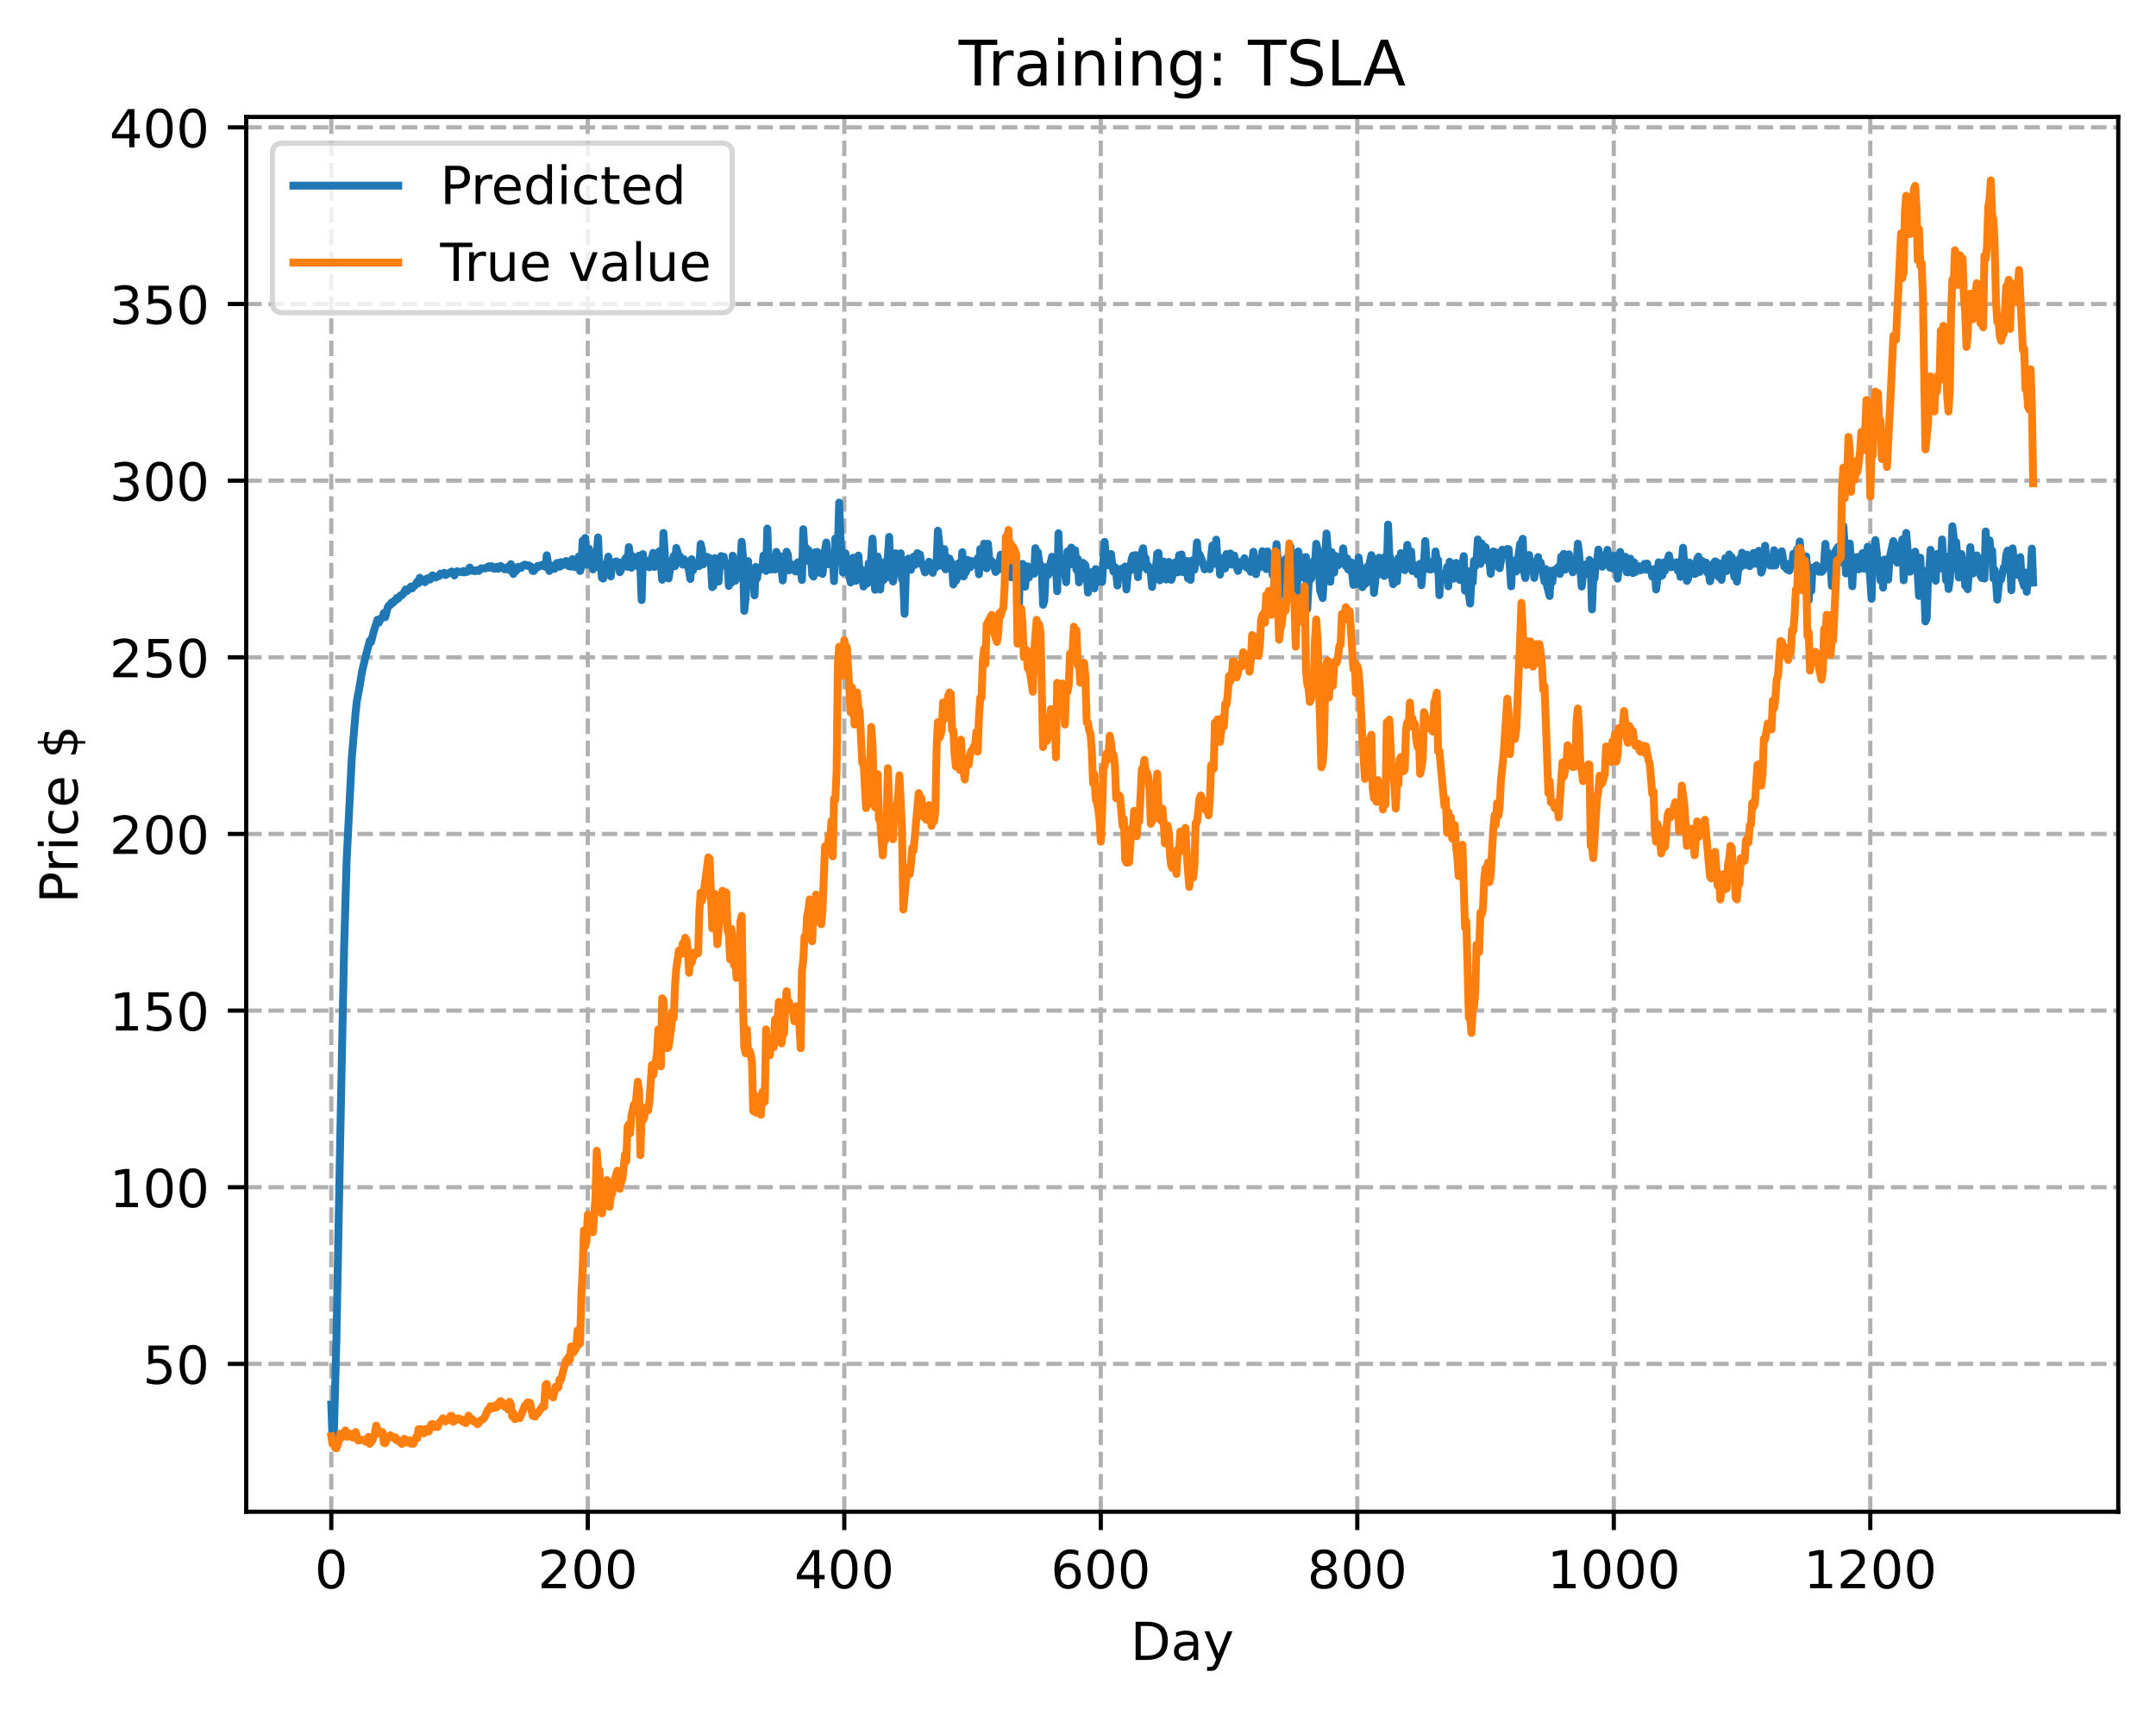 <?xml version="1.0" encoding="utf-8" standalone="no"?>
<!DOCTYPE svg PUBLIC "-//W3C//DTD SVG 1.1//EN"
  "http://www.w3.org/Graphics/SVG/1.1/DTD/svg11.dtd">
<!-- Created with matplotlib (https://matplotlib.org/) -->
<svg height="325.986pt" version="1.1" viewBox="0 0 411.286 325.986" width="411.286pt" xmlns="http://www.w3.org/2000/svg" xmlns:xlink="http://www.w3.org/1999/xlink">
 <defs>
  <style type="text/css">
*{stroke-linecap:butt;stroke-linejoin:round;}
  </style>
 </defs>
 <g id="figure_1">
  <g id="patch_1">
   <path d="M 0 325.986 
L 411.286 325.986 
L 411.286 0 
L 0 0 
z
" style="fill:#ffffff;"/>
  </g>
  <g id="axes_1">
   <g id="patch_2">
    <path d="M 46.966 288.43 
L 404.086 288.43 
L 404.086 22.318 
L 46.966 22.318 
z
" style="fill:#ffffff;"/>
   </g>
   <g id="matplotlib.axis_1">
    <g id="xtick_1">
     <g id="line2d_1">
      <path clip-path="url(#p40b5681c9a)" d="M 63.198 288.43 
L 63.198 22.318 
" style="fill:none;stroke:#b0b0b0;stroke-dasharray:2.96,1.28;stroke-dashoffset:0;stroke-width:0.8;"/>
     </g>
     <g id="line2d_2">
      <defs>
       <path d="M 0 0 
L 0 3.5 
" id="m2f0853b8ed" style="stroke:#000000;stroke-width:0.8;"/>
      </defs>
      <g>
       <use style="stroke:#000000;stroke-width:0.8;" x="63.198" xlink:href="#m2f0853b8ed" y="288.43"/>
      </g>
     </g>
     <g id="text_1">
      <!-- 0 -->
      <defs>
       <path d="M 31.781 66.406 
Q 24.172 66.406 20.328 58.906 
Q 16.5 51.422 16.5 36.375 
Q 16.5 21.391 20.328 13.891 
Q 24.172 6.391 31.781 6.391 
Q 39.453 6.391 43.281 13.891 
Q 47.125 21.391 47.125 36.375 
Q 47.125 51.422 43.281 58.906 
Q 39.453 66.406 31.781 66.406 
z
M 31.781 74.219 
Q 44.047 74.219 50.516 64.516 
Q 56.984 54.828 56.984 36.375 
Q 56.984 17.969 50.516 8.266 
Q 44.047 -1.422 31.781 -1.422 
Q 19.531 -1.422 13.062 8.266 
Q 6.594 17.969 6.594 36.375 
Q 6.594 54.828 13.062 64.516 
Q 19.531 74.219 31.781 74.219 
z
" id="DejaVuSans-48"/>
      </defs>
      <g transform="translate(60.017 303.029)scale(0.1 -0.1)">
       <use xlink:href="#DejaVuSans-48"/>
      </g>
     </g>
    </g>
    <g id="xtick_2">
     <g id="line2d_3">
      <path clip-path="url(#p40b5681c9a)" d="M 112.129 288.43 
L 112.129 22.318 
" style="fill:none;stroke:#b0b0b0;stroke-dasharray:2.96,1.28;stroke-dashoffset:0;stroke-width:0.8;"/>
     </g>
     <g id="line2d_4">
      <g>
       <use style="stroke:#000000;stroke-width:0.8;" x="112.129" xlink:href="#m2f0853b8ed" y="288.43"/>
      </g>
     </g>
     <g id="text_2">
      <!-- 200 -->
      <defs>
       <path d="M 19.188 8.297 
L 53.609 8.297 
L 53.609 0 
L 7.328 0 
L 7.328 8.297 
Q 12.938 14.109 22.625 23.891 
Q 32.328 33.688 34.812 36.531 
Q 39.547 41.844 41.422 45.531 
Q 43.312 49.219 43.312 52.781 
Q 43.312 58.594 39.234 62.25 
Q 35.156 65.922 28.609 65.922 
Q 23.969 65.922 18.812 64.312 
Q 13.672 62.703 7.812 59.422 
L 7.812 69.391 
Q 13.766 71.781 18.938 73 
Q 24.125 74.219 28.422 74.219 
Q 39.75 74.219 46.484 68.547 
Q 53.219 62.891 53.219 53.422 
Q 53.219 48.922 51.531 44.891 
Q 49.859 40.875 45.406 35.406 
Q 44.188 33.984 37.641 27.219 
Q 31.109 20.453 19.188 8.297 
z
" id="DejaVuSans-50"/>
      </defs>
      <g transform="translate(102.585 303.029)scale(0.1 -0.1)">
       <use xlink:href="#DejaVuSans-50"/>
       <use x="63.623" xlink:href="#DejaVuSans-48"/>
       <use x="127.246" xlink:href="#DejaVuSans-48"/>
      </g>
     </g>
    </g>
    <g id="xtick_3">
     <g id="line2d_5">
      <path clip-path="url(#p40b5681c9a)" d="M 161.06 288.43 
L 161.06 22.318 
" style="fill:none;stroke:#b0b0b0;stroke-dasharray:2.96,1.28;stroke-dashoffset:0;stroke-width:0.8;"/>
     </g>
     <g id="line2d_6">
      <g>
       <use style="stroke:#000000;stroke-width:0.8;" x="161.06" xlink:href="#m2f0853b8ed" y="288.43"/>
      </g>
     </g>
     <g id="text_3">
      <!-- 400 -->
      <defs>
       <path d="M 37.797 64.312 
L 12.891 25.391 
L 37.797 25.391 
z
M 35.203 72.906 
L 47.609 72.906 
L 47.609 25.391 
L 58.016 25.391 
L 58.016 17.188 
L 47.609 17.188 
L 47.609 0 
L 37.797 0 
L 37.797 17.188 
L 4.891 17.188 
L 4.891 26.703 
z
" id="DejaVuSans-52"/>
      </defs>
      <g transform="translate(151.516 303.029)scale(0.1 -0.1)">
       <use xlink:href="#DejaVuSans-52"/>
       <use x="63.623" xlink:href="#DejaVuSans-48"/>
       <use x="127.246" xlink:href="#DejaVuSans-48"/>
      </g>
     </g>
    </g>
    <g id="xtick_4">
     <g id="line2d_7">
      <path clip-path="url(#p40b5681c9a)" d="M 209.99 288.43 
L 209.99 22.318 
" style="fill:none;stroke:#b0b0b0;stroke-dasharray:2.96,1.28;stroke-dashoffset:0;stroke-width:0.8;"/>
     </g>
     <g id="line2d_8">
      <g>
       <use style="stroke:#000000;stroke-width:0.8;" x="209.99" xlink:href="#m2f0853b8ed" y="288.43"/>
      </g>
     </g>
     <g id="text_4">
      <!-- 600 -->
      <defs>
       <path d="M 33.016 40.375 
Q 26.375 40.375 22.484 35.828 
Q 18.609 31.297 18.609 23.391 
Q 18.609 15.531 22.484 10.953 
Q 26.375 6.391 33.016 6.391 
Q 39.656 6.391 43.531 10.953 
Q 47.406 15.531 47.406 23.391 
Q 47.406 31.297 43.531 35.828 
Q 39.656 40.375 33.016 40.375 
z
M 52.594 71.297 
L 52.594 62.312 
Q 48.875 64.062 45.094 64.984 
Q 41.312 65.922 37.594 65.922 
Q 27.828 65.922 22.672 59.328 
Q 17.531 52.734 16.797 39.406 
Q 19.672 43.656 24.016 45.922 
Q 28.375 48.188 33.594 48.188 
Q 44.578 48.188 50.953 41.516 
Q 57.328 34.859 57.328 23.391 
Q 57.328 12.156 50.688 5.359 
Q 44.047 -1.422 33.016 -1.422 
Q 20.359 -1.422 13.672 8.266 
Q 6.984 17.969 6.984 36.375 
Q 6.984 53.656 15.188 63.938 
Q 23.391 74.219 37.203 74.219 
Q 40.922 74.219 44.703 73.484 
Q 48.484 72.75 52.594 71.297 
z
" id="DejaVuSans-54"/>
      </defs>
      <g transform="translate(200.446 303.029)scale(0.1 -0.1)">
       <use xlink:href="#DejaVuSans-54"/>
       <use x="63.623" xlink:href="#DejaVuSans-48"/>
       <use x="127.246" xlink:href="#DejaVuSans-48"/>
      </g>
     </g>
    </g>
    <g id="xtick_5">
     <g id="line2d_9">
      <path clip-path="url(#p40b5681c9a)" d="M 258.921 288.43 
L 258.921 22.318 
" style="fill:none;stroke:#b0b0b0;stroke-dasharray:2.96,1.28;stroke-dashoffset:0;stroke-width:0.8;"/>
     </g>
     <g id="line2d_10">
      <g>
       <use style="stroke:#000000;stroke-width:0.8;" x="258.921" xlink:href="#m2f0853b8ed" y="288.43"/>
      </g>
     </g>
     <g id="text_5">
      <!-- 800 -->
      <defs>
       <path d="M 31.781 34.625 
Q 24.75 34.625 20.719 30.859 
Q 16.703 27.094 16.703 20.516 
Q 16.703 13.922 20.719 10.156 
Q 24.75 6.391 31.781 6.391 
Q 38.812 6.391 42.859 10.172 
Q 46.922 13.969 46.922 20.516 
Q 46.922 27.094 42.891 30.859 
Q 38.875 34.625 31.781 34.625 
z
M 21.922 38.812 
Q 15.578 40.375 12.031 44.719 
Q 8.5 49.078 8.5 55.328 
Q 8.5 64.062 14.719 69.141 
Q 20.953 74.219 31.781 74.219 
Q 42.672 74.219 48.875 69.141 
Q 55.078 64.062 55.078 55.328 
Q 55.078 49.078 51.531 44.719 
Q 48 40.375 41.703 38.812 
Q 48.828 37.156 52.797 32.312 
Q 56.781 27.484 56.781 20.516 
Q 56.781 9.906 50.312 4.234 
Q 43.844 -1.422 31.781 -1.422 
Q 19.734 -1.422 13.25 4.234 
Q 6.781 9.906 6.781 20.516 
Q 6.781 27.484 10.781 32.312 
Q 14.797 37.156 21.922 38.812 
z
M 18.312 54.391 
Q 18.312 48.734 21.844 45.562 
Q 25.391 42.391 31.781 42.391 
Q 38.141 42.391 41.719 45.562 
Q 45.312 48.734 45.312 54.391 
Q 45.312 60.062 41.719 63.234 
Q 38.141 66.406 31.781 66.406 
Q 25.391 66.406 21.844 63.234 
Q 18.312 60.062 18.312 54.391 
z
" id="DejaVuSans-56"/>
      </defs>
      <g transform="translate(249.377 303.029)scale(0.1 -0.1)">
       <use xlink:href="#DejaVuSans-56"/>
       <use x="63.623" xlink:href="#DejaVuSans-48"/>
       <use x="127.246" xlink:href="#DejaVuSans-48"/>
      </g>
     </g>
    </g>
    <g id="xtick_6">
     <g id="line2d_11">
      <path clip-path="url(#p40b5681c9a)" d="M 307.851 288.43 
L 307.851 22.318 
" style="fill:none;stroke:#b0b0b0;stroke-dasharray:2.96,1.28;stroke-dashoffset:0;stroke-width:0.8;"/>
     </g>
     <g id="line2d_12">
      <g>
       <use style="stroke:#000000;stroke-width:0.8;" x="307.851" xlink:href="#m2f0853b8ed" y="288.43"/>
      </g>
     </g>
     <g id="text_6">
      <!-- 1000 -->
      <defs>
       <path d="M 12.406 8.297 
L 28.516 8.297 
L 28.516 63.922 
L 10.984 60.406 
L 10.984 69.391 
L 28.422 72.906 
L 38.281 72.906 
L 38.281 8.297 
L 54.391 8.297 
L 54.391 0 
L 12.406 0 
z
" id="DejaVuSans-49"/>
      </defs>
      <g transform="translate(295.126 303.029)scale(0.1 -0.1)">
       <use xlink:href="#DejaVuSans-49"/>
       <use x="63.623" xlink:href="#DejaVuSans-48"/>
       <use x="127.246" xlink:href="#DejaVuSans-48"/>
       <use x="190.869" xlink:href="#DejaVuSans-48"/>
      </g>
     </g>
    </g>
    <g id="xtick_7">
     <g id="line2d_13">
      <path clip-path="url(#p40b5681c9a)" d="M 356.782 288.43 
L 356.782 22.318 
" style="fill:none;stroke:#b0b0b0;stroke-dasharray:2.96,1.28;stroke-dashoffset:0;stroke-width:0.8;"/>
     </g>
     <g id="line2d_14">
      <g>
       <use style="stroke:#000000;stroke-width:0.8;" x="356.782" xlink:href="#m2f0853b8ed" y="288.43"/>
      </g>
     </g>
     <g id="text_7">
      <!-- 1200 -->
      <g transform="translate(344.057 303.029)scale(0.1 -0.1)">
       <use xlink:href="#DejaVuSans-49"/>
       <use x="63.623" xlink:href="#DejaVuSans-50"/>
       <use x="127.246" xlink:href="#DejaVuSans-48"/>
       <use x="190.869" xlink:href="#DejaVuSans-48"/>
      </g>
     </g>
    </g>
    <g id="text_8">
     <!-- Day -->
     <defs>
      <path d="M 19.672 64.797 
L 19.672 8.109 
L 31.594 8.109 
Q 46.688 8.109 53.688 14.938 
Q 60.688 21.781 60.688 36.531 
Q 60.688 51.172 53.688 57.984 
Q 46.688 64.797 31.594 64.797 
z
M 9.812 72.906 
L 30.078 72.906 
Q 51.266 72.906 61.172 64.094 
Q 71.094 55.281 71.094 36.531 
Q 71.094 17.672 61.125 8.828 
Q 51.172 0 30.078 0 
L 9.812 0 
z
" id="DejaVuSans-68"/>
      <path d="M 34.281 27.484 
Q 23.391 27.484 19.188 25 
Q 14.984 22.516 14.984 16.5 
Q 14.984 11.719 18.141 8.906 
Q 21.297 6.109 26.703 6.109 
Q 34.188 6.109 38.703 11.406 
Q 43.219 16.703 43.219 25.484 
L 43.219 27.484 
z
M 52.203 31.203 
L 52.203 0 
L 43.219 0 
L 43.219 8.297 
Q 40.141 3.328 35.547 0.953 
Q 30.953 -1.422 24.312 -1.422 
Q 15.922 -1.422 10.953 3.297 
Q 6 8.016 6 15.922 
Q 6 25.141 12.172 29.828 
Q 18.359 34.516 30.609 34.516 
L 43.219 34.516 
L 43.219 35.406 
Q 43.219 41.609 39.141 45 
Q 35.062 48.391 27.688 48.391 
Q 23 48.391 18.547 47.266 
Q 14.109 46.141 10.016 43.891 
L 10.016 52.203 
Q 14.938 54.109 19.578 55.047 
Q 24.219 56 28.609 56 
Q 40.484 56 46.344 49.844 
Q 52.203 43.703 52.203 31.203 
z
" id="DejaVuSans-97"/>
      <path d="M 32.172 -5.078 
Q 28.375 -14.844 24.75 -17.812 
Q 21.141 -20.797 15.094 -20.797 
L 7.906 -20.797 
L 7.906 -13.281 
L 13.188 -13.281 
Q 16.891 -13.281 18.938 -11.516 
Q 21 -9.766 23.484 -3.219 
L 25.094 0.875 
L 2.984 54.688 
L 12.5 54.688 
L 29.594 11.922 
L 46.688 54.688 
L 56.203 54.688 
z
" id="DejaVuSans-121"/>
     </defs>
     <g transform="translate(215.652 316.707)scale(0.1 -0.1)">
      <use xlink:href="#DejaVuSans-68"/>
      <use x="77.002" xlink:href="#DejaVuSans-97"/>
      <use x="138.281" xlink:href="#DejaVuSans-121"/>
     </g>
    </g>
   </g>
   <g id="matplotlib.axis_2">
    <g id="ytick_1">
     <g id="line2d_15">
      <path clip-path="url(#p40b5681c9a)" d="M 46.966 260.224 
L 404.086 260.224 
" style="fill:none;stroke:#b0b0b0;stroke-dasharray:2.96,1.28;stroke-dashoffset:0;stroke-width:0.8;"/>
     </g>
     <g id="line2d_16">
      <defs>
       <path d="M 0 0 
L -3.5 0 
" id="m1ca31da51b" style="stroke:#000000;stroke-width:0.8;"/>
      </defs>
      <g>
       <use style="stroke:#000000;stroke-width:0.8;" x="46.966" xlink:href="#m1ca31da51b" y="260.224"/>
      </g>
     </g>
     <g id="text_9">
      <!-- 50 -->
      <defs>
       <path d="M 10.797 72.906 
L 49.516 72.906 
L 49.516 64.594 
L 19.828 64.594 
L 19.828 46.734 
Q 21.969 47.469 24.109 47.828 
Q 26.266 48.188 28.422 48.188 
Q 40.625 48.188 47.75 41.5 
Q 54.891 34.812 54.891 23.391 
Q 54.891 11.625 47.562 5.094 
Q 40.234 -1.422 26.906 -1.422 
Q 22.312 -1.422 17.547 -0.641 
Q 12.797 0.141 7.719 1.703 
L 7.719 11.625 
Q 12.109 9.234 16.797 8.062 
Q 21.484 6.891 26.703 6.891 
Q 35.156 6.891 40.078 11.328 
Q 45.016 15.766 45.016 23.391 
Q 45.016 31 40.078 35.438 
Q 35.156 39.891 26.703 39.891 
Q 22.75 39.891 18.812 39.016 
Q 14.891 38.141 10.797 36.281 
z
" id="DejaVuSans-53"/>
      </defs>
      <g transform="translate(27.241 264.023)scale(0.1 -0.1)">
       <use xlink:href="#DejaVuSans-53"/>
       <use x="63.623" xlink:href="#DejaVuSans-48"/>
      </g>
     </g>
    </g>
    <g id="ytick_2">
     <g id="line2d_17">
      <path clip-path="url(#p40b5681c9a)" d="M 46.966 226.521 
L 404.086 226.521 
" style="fill:none;stroke:#b0b0b0;stroke-dasharray:2.96,1.28;stroke-dashoffset:0;stroke-width:0.8;"/>
     </g>
     <g id="line2d_18">
      <g>
       <use style="stroke:#000000;stroke-width:0.8;" x="46.966" xlink:href="#m1ca31da51b" y="226.521"/>
      </g>
     </g>
     <g id="text_10">
      <!-- 100 -->
      <g transform="translate(20.878 230.32)scale(0.1 -0.1)">
       <use xlink:href="#DejaVuSans-49"/>
       <use x="63.623" xlink:href="#DejaVuSans-48"/>
       <use x="127.246" xlink:href="#DejaVuSans-48"/>
      </g>
     </g>
    </g>
    <g id="ytick_3">
     <g id="line2d_19">
      <path clip-path="url(#p40b5681c9a)" d="M 46.966 192.818 
L 404.086 192.818 
" style="fill:none;stroke:#b0b0b0;stroke-dasharray:2.96,1.28;stroke-dashoffset:0;stroke-width:0.8;"/>
     </g>
     <g id="line2d_20">
      <g>
       <use style="stroke:#000000;stroke-width:0.8;" x="46.966" xlink:href="#m1ca31da51b" y="192.818"/>
      </g>
     </g>
     <g id="text_11">
      <!-- 150 -->
      <g transform="translate(20.878 196.617)scale(0.1 -0.1)">
       <use xlink:href="#DejaVuSans-49"/>
       <use x="63.623" xlink:href="#DejaVuSans-53"/>
       <use x="127.246" xlink:href="#DejaVuSans-48"/>
      </g>
     </g>
    </g>
    <g id="ytick_4">
     <g id="line2d_21">
      <path clip-path="url(#p40b5681c9a)" d="M 46.966 159.115 
L 404.086 159.115 
" style="fill:none;stroke:#b0b0b0;stroke-dasharray:2.96,1.28;stroke-dashoffset:0;stroke-width:0.8;"/>
     </g>
     <g id="line2d_22">
      <g>
       <use style="stroke:#000000;stroke-width:0.8;" x="46.966" xlink:href="#m1ca31da51b" y="159.115"/>
      </g>
     </g>
     <g id="text_12">
      <!-- 200 -->
      <g transform="translate(20.878 162.914)scale(0.1 -0.1)">
       <use xlink:href="#DejaVuSans-50"/>
       <use x="63.623" xlink:href="#DejaVuSans-48"/>
       <use x="127.246" xlink:href="#DejaVuSans-48"/>
      </g>
     </g>
    </g>
    <g id="ytick_5">
     <g id="line2d_23">
      <path clip-path="url(#p40b5681c9a)" d="M 46.966 125.412 
L 404.086 125.412 
" style="fill:none;stroke:#b0b0b0;stroke-dasharray:2.96,1.28;stroke-dashoffset:0;stroke-width:0.8;"/>
     </g>
     <g id="line2d_24">
      <g>
       <use style="stroke:#000000;stroke-width:0.8;" x="46.966" xlink:href="#m1ca31da51b" y="125.412"/>
      </g>
     </g>
     <g id="text_13">
      <!-- 250 -->
      <g transform="translate(20.878 129.211)scale(0.1 -0.1)">
       <use xlink:href="#DejaVuSans-50"/>
       <use x="63.623" xlink:href="#DejaVuSans-53"/>
       <use x="127.246" xlink:href="#DejaVuSans-48"/>
      </g>
     </g>
    </g>
    <g id="ytick_6">
     <g id="line2d_25">
      <path clip-path="url(#p40b5681c9a)" d="M 46.966 91.709 
L 404.086 91.709 
" style="fill:none;stroke:#b0b0b0;stroke-dasharray:2.96,1.28;stroke-dashoffset:0;stroke-width:0.8;"/>
     </g>
     <g id="line2d_26">
      <g>
       <use style="stroke:#000000;stroke-width:0.8;" x="46.966" xlink:href="#m1ca31da51b" y="91.709"/>
      </g>
     </g>
     <g id="text_14">
      <!-- 300 -->
      <defs>
       <path d="M 40.578 39.312 
Q 47.656 37.797 51.625 33 
Q 55.609 28.219 55.609 21.188 
Q 55.609 10.406 48.188 4.484 
Q 40.766 -1.422 27.094 -1.422 
Q 22.516 -1.422 17.656 -0.516 
Q 12.797 0.391 7.625 2.203 
L 7.625 11.719 
Q 11.719 9.328 16.594 8.109 
Q 21.484 6.891 26.812 6.891 
Q 36.078 6.891 40.938 10.547 
Q 45.797 14.203 45.797 21.188 
Q 45.797 27.641 41.281 31.266 
Q 36.766 34.906 28.719 34.906 
L 20.219 34.906 
L 20.219 43.016 
L 29.109 43.016 
Q 36.375 43.016 40.234 45.922 
Q 44.094 48.828 44.094 54.297 
Q 44.094 59.906 40.109 62.906 
Q 36.141 65.922 28.719 65.922 
Q 24.656 65.922 20.016 65.031 
Q 15.375 64.156 9.812 62.312 
L 9.812 71.094 
Q 15.438 72.656 20.344 73.438 
Q 25.25 74.219 29.594 74.219 
Q 40.828 74.219 47.359 69.109 
Q 53.906 64.016 53.906 55.328 
Q 53.906 49.266 50.438 45.094 
Q 46.969 40.922 40.578 39.312 
z
" id="DejaVuSans-51"/>
      </defs>
      <g transform="translate(20.878 95.508)scale(0.1 -0.1)">
       <use xlink:href="#DejaVuSans-51"/>
       <use x="63.623" xlink:href="#DejaVuSans-48"/>
       <use x="127.246" xlink:href="#DejaVuSans-48"/>
      </g>
     </g>
    </g>
    <g id="ytick_7">
     <g id="line2d_27">
      <path clip-path="url(#p40b5681c9a)" d="M 46.966 58.006 
L 404.086 58.006 
" style="fill:none;stroke:#b0b0b0;stroke-dasharray:2.96,1.28;stroke-dashoffset:0;stroke-width:0.8;"/>
     </g>
     <g id="line2d_28">
      <g>
       <use style="stroke:#000000;stroke-width:0.8;" x="46.966" xlink:href="#m1ca31da51b" y="58.006"/>
      </g>
     </g>
     <g id="text_15">
      <!-- 350 -->
      <g transform="translate(20.878 61.805)scale(0.1 -0.1)">
       <use xlink:href="#DejaVuSans-51"/>
       <use x="63.623" xlink:href="#DejaVuSans-53"/>
       <use x="127.246" xlink:href="#DejaVuSans-48"/>
      </g>
     </g>
    </g>
    <g id="ytick_8">
     <g id="line2d_29">
      <path clip-path="url(#p40b5681c9a)" d="M 46.966 24.303 
L 404.086 24.303 
" style="fill:none;stroke:#b0b0b0;stroke-dasharray:2.96,1.28;stroke-dashoffset:0;stroke-width:0.8;"/>
     </g>
     <g id="line2d_30">
      <g>
       <use style="stroke:#000000;stroke-width:0.8;" x="46.966" xlink:href="#m1ca31da51b" y="24.303"/>
      </g>
     </g>
     <g id="text_16">
      <!-- 400 -->
      <g transform="translate(20.878 28.102)scale(0.1 -0.1)">
       <use xlink:href="#DejaVuSans-52"/>
       <use x="63.623" xlink:href="#DejaVuSans-48"/>
       <use x="127.246" xlink:href="#DejaVuSans-48"/>
      </g>
     </g>
    </g>
    <g id="text_17">
     <!-- Price $ -->
     <defs>
      <path d="M 19.672 64.797 
L 19.672 37.406 
L 32.078 37.406 
Q 38.969 37.406 42.719 40.969 
Q 46.484 44.531 46.484 51.125 
Q 46.484 57.672 42.719 61.234 
Q 38.969 64.797 32.078 64.797 
z
M 9.812 72.906 
L 32.078 72.906 
Q 44.344 72.906 50.609 67.359 
Q 56.891 61.812 56.891 51.125 
Q 56.891 40.328 50.609 34.812 
Q 44.344 29.297 32.078 29.297 
L 19.672 29.297 
L 19.672 0 
L 9.812 0 
z
" id="DejaVuSans-80"/>
      <path d="M 41.109 46.297 
Q 39.594 47.172 37.812 47.578 
Q 36.031 48 33.891 48 
Q 26.266 48 22.188 43.047 
Q 18.109 38.094 18.109 28.812 
L 18.109 0 
L 9.078 0 
L 9.078 54.688 
L 18.109 54.688 
L 18.109 46.188 
Q 20.953 51.172 25.484 53.578 
Q 30.031 56 36.531 56 
Q 37.453 56 38.578 55.875 
Q 39.703 55.766 41.062 55.516 
z
" id="DejaVuSans-114"/>
      <path d="M 9.422 54.688 
L 18.406 54.688 
L 18.406 0 
L 9.422 0 
z
M 9.422 75.984 
L 18.406 75.984 
L 18.406 64.594 
L 9.422 64.594 
z
" id="DejaVuSans-105"/>
      <path d="M 48.781 52.594 
L 48.781 44.188 
Q 44.969 46.297 41.141 47.344 
Q 37.312 48.391 33.406 48.391 
Q 24.656 48.391 19.812 42.844 
Q 14.984 37.312 14.984 27.297 
Q 14.984 17.281 19.812 11.734 
Q 24.656 6.203 33.406 6.203 
Q 37.312 6.203 41.141 7.25 
Q 44.969 8.297 48.781 10.406 
L 48.781 2.094 
Q 45.016 0.344 40.984 -0.531 
Q 36.969 -1.422 32.422 -1.422 
Q 20.062 -1.422 12.781 6.344 
Q 5.516 14.109 5.516 27.297 
Q 5.516 40.672 12.859 48.328 
Q 20.219 56 33.016 56 
Q 37.156 56 41.109 55.141 
Q 45.062 54.297 48.781 52.594 
z
" id="DejaVuSans-99"/>
      <path d="M 56.203 29.594 
L 56.203 25.203 
L 14.891 25.203 
Q 15.484 15.922 20.484 11.062 
Q 25.484 6.203 34.422 6.203 
Q 39.594 6.203 44.453 7.469 
Q 49.312 8.734 54.109 11.281 
L 54.109 2.781 
Q 49.266 0.734 44.188 -0.344 
Q 39.109 -1.422 33.891 -1.422 
Q 20.797 -1.422 13.156 6.188 
Q 5.516 13.812 5.516 26.812 
Q 5.516 40.234 12.766 48.109 
Q 20.016 56 32.328 56 
Q 43.359 56 49.781 48.891 
Q 56.203 41.797 56.203 29.594 
z
M 47.219 32.234 
Q 47.125 39.594 43.094 43.984 
Q 39.062 48.391 32.422 48.391 
Q 24.906 48.391 20.391 44.141 
Q 15.875 39.891 15.188 32.172 
z
" id="DejaVuSans-101"/>
      <path id="DejaVuSans-32"/>
      <path d="M 33.797 -14.703 
L 28.906 -14.703 
L 28.859 0 
Q 23.734 0.094 18.609 1.188 
Q 13.484 2.297 8.297 4.5 
L 8.297 13.281 
Q 13.281 10.156 18.375 8.562 
Q 23.484 6.984 28.906 6.938 
L 28.906 29.203 
Q 18.109 30.953 13.203 35.156 
Q 8.297 39.359 8.297 46.688 
Q 8.297 54.641 13.625 59.219 
Q 18.953 63.812 28.906 64.5 
L 28.906 75.984 
L 33.797 75.984 
L 33.797 64.656 
Q 38.328 64.453 42.578 63.688 
Q 46.828 62.938 50.875 61.625 
L 50.875 53.078 
Q 46.828 55.125 42.547 56.25 
Q 38.281 57.375 33.797 57.562 
L 33.797 36.719 
Q 44.875 35.016 50.094 30.609 
Q 55.328 26.219 55.328 18.609 
Q 55.328 10.359 49.781 5.594 
Q 44.234 0.828 33.797 0.094 
z
M 28.906 37.594 
L 28.906 57.625 
Q 23.25 56.984 20.266 54.391 
Q 17.281 51.812 17.281 47.516 
Q 17.281 43.312 20.031 40.969 
Q 22.797 38.625 28.906 37.594 
z
M 33.797 28.219 
L 33.797 7.078 
Q 39.984 7.906 43.141 10.594 
Q 46.297 13.281 46.297 17.672 
Q 46.297 21.969 43.281 24.5 
Q 40.281 27.047 33.797 28.219 
z
" id="DejaVuSans-36"/>
     </defs>
     <g transform="translate(14.798 172.342)rotate(-90)scale(0.1 -0.1)">
      <use xlink:href="#DejaVuSans-80"/>
      <use x="58.553" xlink:href="#DejaVuSans-114"/>
      <use x="99.666" xlink:href="#DejaVuSans-105"/>
      <use x="127.449" xlink:href="#DejaVuSans-99"/>
      <use x="182.43" xlink:href="#DejaVuSans-101"/>
      <use x="243.953" xlink:href="#DejaVuSans-32"/>
      <use x="275.74" xlink:href="#DejaVuSans-36"/>
     </g>
    </g>
   </g>
   <g id="line2d_31">
    <path clip-path="url(#p40b5681c9a)" d="M 63.198 267.989 
L 63.443 274.908 
L 63.688 273.708 
L 64.177 255.442 
L 64.911 216.833 
L 65.645 180.853 
L 66.134 164.009 
L 67.113 144.532 
L 67.847 135.833 
L 68.091 133.667 
L 68.581 131.087 
L 69.07 128.089 
L 69.804 125.039 
L 70.538 122.243 
L 70.783 122.502 
L 71.272 120.554 
L 72.006 118.239 
L 72.251 118.821 
L 72.74 117.891 
L 72.984 117.776 
L 73.229 116.95 
L 73.474 117.782 
L 73.963 115.9 
L 74.208 115.494 
L 74.452 115.455 
L 74.697 114.948 
L 74.942 115.024 
L 75.186 114.638 
L 75.431 114.586 
L 75.676 114.094 
L 75.92 114.248 
L 76.41 113.586 
L 76.654 113.593 
L 76.899 113.323 
L 77.388 112.46 
L 77.633 112.783 
L 78.122 112.267 
L 78.367 111.929 
L 78.611 112.266 
L 78.856 111.864 
L 79.101 111.763 
L 79.59 110.974 
L 79.835 111.29 
L 80.079 110.23 
L 80.324 110.916 
L 80.569 110.718 
L 80.813 110.833 
L 81.058 111.076 
L 81.303 110.469 
L 81.547 110.337 
L 82.037 110.589 
L 82.281 109.998 
L 82.526 109.771 
L 83.015 110.195 
L 83.26 110.142 
L 83.505 109.928 
L 83.749 109.927 
L 83.994 109.447 
L 84.483 109.559 
L 84.728 109.289 
L 84.972 109.726 
L 86.196 109.029 
L 86.44 109.202 
L 86.685 109.796 
L 87.174 109.004 
L 88.153 109.193 
L 88.398 108.943 
L 88.642 109.209 
L 88.887 108.97 
L 89.132 109.101 
L 89.621 108.282 
L 89.866 108.873 
L 90.11 108.907 
L 90.355 108.807 
L 90.599 108.994 
L 90.844 108.81 
L 91.089 108.781 
L 91.333 108.939 
L 91.823 108.417 
L 92.312 108.452 
L 92.557 108.475 
L 93.046 108.156 
L 93.291 108.035 
L 93.535 108.337 
L 93.78 108.016 
L 94.269 108.529 
L 94.514 108.436 
L 94.759 108.132 
L 95.003 108.53 
L 95.493 107.976 
L 95.982 108.358 
L 96.227 108.62 
L 96.471 108.597 
L 96.716 108.215 
L 96.96 108.368 
L 97.205 108.789 
L 97.45 107.638 
L 97.939 109.52 
L 98.184 108.282 
L 98.428 108.975 
L 98.918 108.147 
L 99.162 108.369 
L 99.407 108.364 
L 99.652 107.956 
L 100.141 107.718 
L 100.63 107.976 
L 100.875 107.867 
L 101.364 108.167 
L 101.609 108.923 
L 101.854 108.94 
L 102.098 108.483 
L 102.343 108.355 
L 102.587 107.964 
L 102.832 108.126 
L 103.321 107.769 
L 104.055 108.156 
L 104.3 105.94 
L 104.789 108.94 
L 105.034 107.903 
L 105.279 108.28 
L 105.523 107.983 
L 105.768 108.56 
L 106.013 107.741 
L 106.257 107.405 
L 106.747 108.144 
L 106.991 107.245 
L 107.236 107.89 
L 107.481 107.429 
L 107.725 107.55 
L 107.97 107.023 
L 108.459 108.008 
L 108.704 107.401 
L 108.948 108.125 
L 109.193 106.674 
L 109.438 107.989 
L 109.682 108.203 
L 109.927 107.748 
L 110.172 107.799 
L 110.416 106.177 
L 110.661 108.939 
L 110.906 108.077 
L 111.15 103.148 
L 111.395 104.017 
L 111.64 102.638 
L 111.884 107.74 
L 112.129 106.828 
L 112.374 104.72 
L 112.618 107.142 
L 113.108 108.645 
L 113.352 108.21 
L 113.597 106.076 
L 113.842 105.905 
L 114.086 102.536 
L 114.331 108.321 
L 114.575 107.542 
L 114.82 110.263 
L 115.065 110.392 
L 115.309 107.95 
L 115.554 108.001 
L 115.799 107.398 
L 116.043 106.2 
L 116.533 109.977 
L 116.777 107.352 
L 117.022 107.777 
L 117.267 107.212 
L 117.511 107.106 
L 117.756 107.288 
L 118.001 107.273 
L 118.245 109.186 
L 118.49 108.667 
L 118.735 107.539 
L 118.979 107.625 
L 119.224 106.722 
L 119.469 106.363 
L 119.713 108.149 
L 119.958 104.375 
L 120.447 108.323 
L 120.692 106.138 
L 120.936 106.85 
L 121.181 106.867 
L 121.426 107.961 
L 121.67 106.645 
L 121.915 106 
L 122.16 108.273 
L 122.404 114.497 
L 122.649 105.718 
L 122.894 108.168 
L 123.138 107.888 
L 123.383 107.018 
L 123.872 108.235 
L 124.606 105.474 
L 124.851 108.179 
L 125.096 106.908 
L 125.34 107.133 
L 125.585 106.764 
L 125.83 105.138 
L 126.319 110.618 
L 126.563 101.687 
L 127.053 109.273 
L 127.297 108.787 
L 127.542 110.364 
L 128.031 107.496 
L 128.276 106.945 
L 128.521 106.055 
L 128.765 108.03 
L 129.01 104.543 
L 129.499 106.126 
L 129.744 106.169 
L 129.989 107.419 
L 130.233 107.73 
L 130.478 106.703 
L 130.723 107.559 
L 130.967 107.141 
L 131.457 108.945 
L 131.701 110.481 
L 131.946 106.69 
L 132.191 108.837 
L 132.435 107.749 
L 132.68 107.77 
L 132.924 107.586 
L 133.169 108.016 
L 133.414 107.994 
L 133.658 103.786 
L 133.903 104.846 
L 134.148 107.679 
L 134.882 106.218 
L 135.126 106.521 
L 135.371 106.498 
L 135.616 107.517 
L 135.86 112.033 
L 136.105 111.783 
L 136.35 106.49 
L 136.594 107.166 
L 136.839 110.875 
L 137.084 110.963 
L 137.328 107.523 
L 137.573 106.082 
L 137.818 107.228 
L 138.062 106.217 
L 138.307 107.57 
L 138.551 108.024 
L 138.796 107.707 
L 139.041 111.798 
L 139.285 109.439 
L 139.53 111.194 
L 139.775 106.013 
L 140.264 110.815 
L 140.509 108.317 
L 140.753 110.238 
L 141.243 107.59 
L 141.487 103.369 
L 141.732 106.188 
L 141.977 116.556 
L 142.221 114.333 
L 142.711 107.043 
L 142.955 110.771 
L 143.2 108.697 
L 143.445 108.904 
L 143.689 109.268 
L 143.934 113.591 
L 144.178 108.161 
L 144.423 110.331 
L 144.668 108.6 
L 144.912 108.747 
L 145.402 108.493 
L 145.646 105.979 
L 146.136 108.936 
L 146.38 100.847 
L 146.625 108.103 
L 146.87 107.083 
L 147.114 108.668 
L 147.359 106.525 
L 147.604 107.353 
L 147.848 108.648 
L 148.093 105.284 
L 148.338 107.173 
L 148.582 107.506 
L 148.827 106.099 
L 149.316 110.75 
L 149.561 107.852 
L 149.806 108.021 
L 150.05 105.265 
L 150.295 105.803 
L 150.539 108.822 
L 150.784 107.55 
L 151.029 108.551 
L 151.273 108.237 
L 151.518 108.283 
L 151.763 109.04 
L 152.007 107.486 
L 152.252 107.257 
L 152.497 109.172 
L 152.741 108.961 
L 152.986 110.65 
L 153.231 100.966 
L 153.475 105.205 
L 153.72 104.44 
L 153.965 106.994 
L 154.209 104.925 
L 154.454 106.194 
L 154.699 106.113 
L 154.943 109.68 
L 155.188 110.017 
L 155.433 105.381 
L 155.677 108.513 
L 155.922 105.302 
L 156.411 109.299 
L 156.656 107.672 
L 156.9 109.496 
L 157.39 104.876 
L 157.634 103.502 
L 157.879 106.507 
L 158.124 107.663 
L 158.368 106.058 
L 158.613 107.791 
L 158.858 105.769 
L 159.102 110.886 
L 159.347 102.737 
L 159.592 106.714 
L 159.836 104.457 
L 160.081 95.895 
L 160.326 102.433 
L 160.815 109.264 
L 161.06 105.695 
L 161.304 105.578 
L 161.549 107.838 
L 161.794 107.548 
L 162.038 110.123 
L 162.283 111.141 
L 162.527 110.552 
L 162.772 106.393 
L 163.261 110.841 
L 163.751 105.992 
L 163.995 109.07 
L 164.24 108.582 
L 164.729 111.911 
L 164.974 109.211 
L 165.219 111.418 
L 165.463 111.298 
L 165.708 107.482 
L 165.953 109.692 
L 166.442 102.753 
L 166.931 112.525 
L 167.176 110.845 
L 167.421 106.176 
L 167.665 107.281 
L 167.91 112.482 
L 168.154 109.417 
L 168.399 110.758 
L 168.644 110.568 
L 168.888 107.177 
L 169.133 108.476 
L 169.378 106.028 
L 169.622 102.431 
L 169.867 110.226 
L 170.112 108.322 
L 170.356 110.953 
L 170.601 109.355 
L 170.846 105.565 
L 171.09 107.176 
L 171.335 107.796 
L 171.824 105.557 
L 172.069 110.6 
L 172.314 110.7 
L 172.558 117.113 
L 172.803 109.481 
L 173.292 106.577 
L 173.782 108.717 
L 174.271 106.213 
L 174.515 107.792 
L 175.005 105.532 
L 175.249 106.32 
L 175.494 105.79 
L 175.739 107.651 
L 175.983 107.67 
L 176.473 109.219 
L 176.717 108.266 
L 176.962 108.507 
L 177.207 107.164 
L 177.451 107.379 
L 177.696 108.852 
L 177.941 109.294 
L 178.185 107.626 
L 178.43 108.354 
L 178.675 107.102 
L 178.919 101.258 
L 179.164 103.532 
L 179.409 107.949 
L 179.653 107.239 
L 179.898 106.878 
L 180.142 104.767 
L 180.387 108.634 
L 180.632 106.315 
L 180.876 107.877 
L 181.121 106.562 
L 181.61 107.745 
L 181.855 111.526 
L 182.1 108.985 
L 182.344 110.848 
L 182.589 110.276 
L 182.834 107.471 
L 183.078 109.444 
L 183.323 109.019 
L 183.568 105.359 
L 183.812 109.988 
L 184.057 109.372 
L 184.302 109.122 
L 184.546 106.808 
L 185.036 108.272 
L 185.28 107.027 
L 185.77 107.784 
L 186.014 107.444 
L 186.259 107.75 
L 186.503 106.484 
L 186.748 109.578 
L 186.993 104.755 
L 187.237 105.243 
L 187.482 107.07 
L 187.727 103.722 
L 187.971 105.356 
L 188.216 108.434 
L 188.461 103.742 
L 188.705 106.411 
L 188.95 107.087 
L 189.195 107.073 
L 189.439 107.309 
L 189.929 109.131 
L 190.173 108.657 
L 190.418 108.731 
L 190.907 105.831 
L 191.152 107.687 
L 191.397 107.237 
L 191.641 107.478 
L 191.886 105.663 
L 192.13 102.082 
L 192.375 107.199 
L 192.62 105.563 
L 192.864 110.138 
L 193.109 106.606 
L 193.354 108.895 
L 193.598 107.219 
L 193.843 108.069 
L 194.088 108.379 
L 194.332 117.292 
L 194.577 108.156 
L 194.822 108.406 
L 195.066 107.581 
L 195.556 111.94 
L 195.8 109.146 
L 196.045 108.053 
L 196.29 110.172 
L 196.534 108.905 
L 196.779 108.977 
L 197.024 109.414 
L 197.268 109.469 
L 197.513 104.588 
L 197.758 105.884 
L 198.002 105.37 
L 198.247 107.468 
L 198.491 107.721 
L 198.736 108.601 
L 198.981 115.39 
L 199.225 114.584 
L 199.47 109.453 
L 199.715 108.148 
L 199.959 109.723 
L 200.449 107.275 
L 200.693 106.218 
L 200.938 109.095 
L 201.183 106.741 
L 201.427 107.718 
L 201.672 112.812 
L 201.917 101.744 
L 202.161 108.216 
L 202.406 107.655 
L 202.651 106.708 
L 202.895 107.264 
L 203.385 111.088 
L 203.629 105.208 
L 203.874 107.8 
L 204.118 107.277 
L 204.363 104.464 
L 204.608 107.662 
L 204.852 106.729 
L 205.097 104.984 
L 205.342 108.703 
L 205.586 106.602 
L 205.831 111.119 
L 206.076 108.413 
L 206.32 110.397 
L 206.565 107.367 
L 207.054 107.823 
L 207.299 109.384 
L 207.544 113.068 
L 207.788 109.614 
L 208.033 109.614 
L 208.278 109.151 
L 208.522 110.26 
L 208.767 112.263 
L 209.012 108.572 
L 209.256 111.149 
L 209.501 109.528 
L 209.746 109.476 
L 209.99 109.801 
L 210.235 111.043 
L 210.724 103.382 
L 210.969 106.423 
L 211.213 106.139 
L 211.458 107.861 
L 211.703 107.299 
L 211.947 105.704 
L 212.192 108.036 
L 212.437 109.098 
L 212.681 108.167 
L 212.926 109.209 
L 213.171 111.726 
L 213.415 108.732 
L 213.905 108.516 
L 214.149 109.74 
L 214.394 110.232 
L 214.639 108.086 
L 214.883 112.47 
L 215.128 109.722 
L 215.373 108.429 
L 215.617 108.864 
L 215.862 106.783 
L 216.106 106.015 
L 216.351 107.595 
L 216.596 105.899 
L 216.84 107.554 
L 217.085 110.123 
L 217.33 106.408 
L 217.574 108.229 
L 217.819 105.391 
L 218.064 104.593 
L 218.308 106.818 
L 218.553 106.5 
L 218.798 108.669 
L 219.042 107.951 
L 219.287 108.363 
L 219.532 109.344 
L 219.776 111.99 
L 220.021 108.908 
L 220.266 108.357 
L 220.51 108.294 
L 220.755 105.616 
L 221 105.481 
L 221.244 110.734 
L 221.734 108.702 
L 221.978 107.135 
L 222.467 110.577 
L 222.712 108.027 
L 222.957 107.2 
L 223.201 108.567 
L 223.446 110.636 
L 223.935 108.956 
L 224.18 107.286 
L 224.425 108.968 
L 224.669 109.215 
L 224.914 105.923 
L 225.159 107.914 
L 225.403 105.786 
L 225.648 109.187 
L 225.893 107.331 
L 226.137 107.268 
L 226.382 107.025 
L 226.627 110.363 
L 226.871 110.004 
L 227.116 110.647 
L 227.361 106.944 
L 227.605 108.635 
L 227.85 108.703 
L 228.094 107.063 
L 228.339 103.486 
L 228.584 106.678 
L 228.828 105.766 
L 229.318 106.983 
L 229.807 108.637 
L 230.052 107.958 
L 230.296 108.397 
L 230.541 108.085 
L 230.786 108.604 
L 231.275 104.077 
L 231.52 107.147 
L 231.764 107.554 
L 232.009 102.96 
L 232.254 106.84 
L 232.498 106.592 
L 232.743 109.642 
L 233.232 106.445 
L 233.477 106.698 
L 233.722 108.453 
L 233.966 105.702 
L 234.211 107.38 
L 234.7 105.597 
L 234.945 107.738 
L 235.189 107.37 
L 235.434 105.98 
L 235.923 108.222 
L 236.168 108.937 
L 236.413 107.755 
L 236.657 107.205 
L 236.902 107.88 
L 237.147 107.933 
L 237.391 106.502 
L 237.636 107.797 
L 237.881 108.335 
L 238.125 108.433 
L 238.37 107.889 
L 238.615 109.112 
L 239.104 105.271 
L 239.593 109.56 
L 239.838 108.06 
L 240.082 108.32 
L 240.327 108.242 
L 240.572 107.125 
L 240.816 105.171 
L 241.061 106.641 
L 241.306 107.208 
L 241.55 108.581 
L 241.795 105.191 
L 242.04 108.081 
L 242.284 106.538 
L 242.774 109.735 
L 243.018 106.182 
L 243.263 107.249 
L 243.508 103.812 
L 243.752 106.84 
L 243.997 111.656 
L 244.242 113.491 
L 244.486 108.602 
L 244.731 108.148 
L 245.22 106.671 
L 245.465 108.566 
L 245.954 104.809 
L 246.199 104.31 
L 246.443 112.338 
L 246.688 108.491 
L 246.933 108.482 
L 247.177 108.893 
L 247.422 112.838 
L 247.667 105.216 
L 247.911 107.94 
L 248.156 106.949 
L 248.401 107.947 
L 248.645 110.17 
L 248.89 106.33 
L 249.135 106.28 
L 249.379 116.206 
L 249.624 111.527 
L 249.869 109.963 
L 250.113 110.422 
L 250.603 107.027 
L 250.847 107.755 
L 251.092 103.758 
L 251.337 104.783 
L 251.826 112.668 
L 252.315 114.117 
L 253.049 101.786 
L 253.783 111.01 
L 254.028 105.335 
L 254.272 108.09 
L 254.517 109.243 
L 254.762 106.058 
L 255.006 107.253 
L 255.251 107.874 
L 255.74 106.686 
L 255.985 107.435 
L 256.23 104.61 
L 256.474 107.022 
L 256.719 108.001 
L 256.964 106.521 
L 257.208 108.67 
L 257.697 107.238 
L 258.187 111.601 
L 258.676 108.164 
L 258.921 111.409 
L 259.165 106.35 
L 259.899 112.039 
L 260.144 111.214 
L 260.389 111.46 
L 260.633 111.247 
L 260.878 108.043 
L 261.123 109.328 
L 261.367 107.039 
L 261.612 105.907 
L 261.857 107.101 
L 262.101 113.137 
L 262.591 108.411 
L 262.835 109.415 
L 263.08 106.397 
L 263.325 109.54 
L 263.569 107.529 
L 263.814 108.476 
L 264.058 109.898 
L 264.303 106.14 
L 264.548 109.618 
L 264.792 100.085 
L 265.037 105.81 
L 265.282 106.748 
L 265.526 109.826 
L 265.771 111.47 
L 266.016 108.052 
L 266.26 110.471 
L 266.505 110.922 
L 266.75 106.486 
L 266.994 107.999 
L 267.239 105.534 
L 267.728 108.273 
L 267.973 108.787 
L 268.218 108.019 
L 268.462 103.954 
L 268.952 107.75 
L 269.196 105.203 
L 269.441 108.961 
L 269.685 107.785 
L 269.93 108.725 
L 270.175 107.905 
L 270.419 109.602 
L 270.664 109.269 
L 270.909 107.554 
L 271.153 111.662 
L 271.398 108.532 
L 271.643 107.509 
L 271.887 103.218 
L 272.132 107.122 
L 272.377 108.558 
L 272.621 107.217 
L 272.866 108.678 
L 273.355 107.771 
L 273.6 108.557 
L 273.845 105.199 
L 274.089 106.93 
L 274.334 106.865 
L 274.579 113.553 
L 274.823 109.433 
L 275.068 110.282 
L 275.313 110.138 
L 275.557 110.575 
L 275.802 110.166 
L 276.046 108.176 
L 276.291 111.873 
L 276.536 107.172 
L 276.78 108.554 
L 277.025 108.417 
L 277.27 110.428 
L 277.514 108.346 
L 277.759 107.399 
L 278.004 110.229 
L 278.248 109.719 
L 278.493 110.666 
L 278.738 108.399 
L 278.982 107.878 
L 279.227 106.1 
L 279.472 112.703 
L 279.716 112.665 
L 279.961 108.941 
L 280.206 113.36 
L 280.45 115.163 
L 280.695 110.461 
L 280.94 111.112 
L 281.184 107.003 
L 281.429 108.027 
L 281.673 106.752 
L 281.918 102.928 
L 282.163 107.277 
L 282.407 107.587 
L 282.652 103.692 
L 282.897 106.883 
L 283.141 106.745 
L 283.386 104.393 
L 283.875 107.056 
L 284.12 106.867 
L 284.365 109.489 
L 284.854 105.207 
L 285.099 105.282 
L 285.343 105.515 
L 285.588 107.998 
L 285.833 105.5 
L 286.077 108.418 
L 286.322 107.053 
L 286.567 104.879 
L 286.811 105.863 
L 287.056 105.851 
L 287.301 105.519 
L 287.545 104.734 
L 287.79 104.768 
L 288.279 111.878 
L 288.524 107.032 
L 288.768 106.962 
L 289.013 107.774 
L 289.258 109.043 
L 289.992 103.743 
L 290.236 103.544 
L 290.481 102.79 
L 290.726 109.013 
L 290.97 110.29 
L 291.215 108.464 
L 291.46 108.92 
L 291.704 105.888 
L 291.949 108.443 
L 292.194 107.077 
L 292.438 107.94 
L 292.683 110.272 
L 292.928 107.668 
L 293.172 108.642 
L 293.417 106.268 
L 293.661 108.277 
L 293.906 107.322 
L 294.64 110.966 
L 294.885 108.583 
L 295.129 111.858 
L 295.619 113.719 
L 295.863 108.892 
L 296.108 111.07 
L 296.353 109.366 
L 296.597 108.709 
L 296.842 109.139 
L 297.087 108.443 
L 297.331 108.1 
L 297.576 109.51 
L 297.821 106.196 
L 298.065 106.209 
L 298.31 105.67 
L 298.555 108.711 
L 298.799 107.415 
L 299.044 107.2 
L 299.289 105.745 
L 299.533 108.058 
L 299.778 107.79 
L 300.022 109.196 
L 300.267 108.521 
L 300.512 108.203 
L 300.756 107.527 
L 301.001 103.729 
L 301.246 105.654 
L 301.735 111.919 
L 301.98 109.391 
L 302.224 109.681 
L 302.469 107.712 
L 302.714 108.063 
L 302.958 109.017 
L 303.203 106.83 
L 303.448 107.812 
L 303.692 116.276 
L 303.937 110.436 
L 304.182 110.398 
L 304.426 107.192 
L 304.671 107.001 
L 304.916 104.863 
L 305.16 106.397 
L 305.405 105.867 
L 305.649 108.137 
L 306.139 107.284 
L 306.383 107.448 
L 306.628 104.903 
L 306.873 107.113 
L 307.117 108.3 
L 307.362 108.282 
L 307.607 108.432 
L 307.851 106.011 
L 308.096 107.827 
L 308.341 106.732 
L 308.585 110.42 
L 309.075 105.296 
L 309.319 107.478 
L 309.564 108.088 
L 310.053 106.218 
L 310.298 109.159 
L 310.543 109.206 
L 310.787 108.856 
L 311.032 106.593 
L 311.521 109.352 
L 311.766 107.314 
L 312.01 109.132 
L 312.5 108.003 
L 312.744 108.103 
L 312.989 108.805 
L 313.723 107.575 
L 313.968 108.688 
L 314.212 107.522 
L 314.457 108.729 
L 314.702 108.823 
L 314.946 108.648 
L 315.191 110.016 
L 315.436 110.074 
L 315.68 108.539 
L 315.925 112.472 
L 316.17 110.529 
L 316.414 107.275 
L 316.904 109.909 
L 317.148 109.724 
L 317.393 107.316 
L 317.637 108.86 
L 317.882 108.217 
L 318.127 106.736 
L 318.371 105.944 
L 318.861 108.23 
L 319.35 107.467 
L 319.595 107.468 
L 319.839 107.265 
L 320.084 108.903 
L 320.329 108.035 
L 320.573 110.062 
L 321.063 104.504 
L 321.307 107.893 
L 321.552 108.852 
L 321.797 110.842 
L 322.041 110.412 
L 322.286 107.316 
L 322.531 108.383 
L 322.775 107.708 
L 323.265 109.52 
L 323.509 109.415 
L 323.754 106.687 
L 323.998 106.197 
L 324.243 109.125 
L 324.732 107.032 
L 324.977 107.905 
L 325.222 107.974 
L 325.466 107.339 
L 325.711 109.276 
L 325.956 109.143 
L 326.2 110.911 
L 326.69 109.03 
L 326.934 107.43 
L 327.179 107.1 
L 327.424 107.21 
L 327.668 109.541 
L 327.913 110.106 
L 328.158 107.53 
L 328.402 110.639 
L 328.647 108.001 
L 328.892 108.164 
L 329.136 106.475 
L 329.381 108.975 
L 329.625 108.424 
L 329.87 105.776 
L 330.115 106.733 
L 330.359 106.288 
L 330.604 107.589 
L 330.849 110.096 
L 331.093 108.559 
L 331.338 110.974 
L 331.827 106.63 
L 332.072 108.165 
L 332.317 105.447 
L 332.561 107.619 
L 332.806 107.804 
L 333.051 107.771 
L 333.295 105.831 
L 333.785 108.026 
L 334.029 106.117 
L 334.274 107.329 
L 334.519 105.491 
L 334.763 107.573 
L 335.008 107.402 
L 335.497 105.087 
L 335.986 109.249 
L 336.231 108.502 
L 336.476 106.925 
L 336.72 104.119 
L 336.965 106.934 
L 337.21 106.612 
L 337.454 106.576 
L 337.699 107.915 
L 337.944 107.841 
L 338.188 107.905 
L 338.433 104.973 
L 338.678 107.89 
L 339.167 105.584 
L 339.412 106.833 
L 339.901 105.178 
L 340.39 108.138 
L 340.635 107.664 
L 340.88 108.642 
L 341.124 107.641 
L 341.369 108.873 
L 341.613 107.394 
L 341.858 107.952 
L 342.103 105.654 
L 342.347 107.432 
L 342.837 104.767 
L 343.081 106.899 
L 343.326 103.305 
L 343.571 106.312 
L 343.815 107.559 
L 344.06 111.464 
L 344.305 107.605 
L 344.549 106.146 
L 344.794 108.922 
L 345.039 114.517 
L 345.283 109.483 
L 345.528 112.743 
L 345.773 108.314 
L 346.017 108.548 
L 346.507 107.87 
L 346.751 108.222 
L 346.996 109.086 
L 347.24 109 
L 347.485 109.118 
L 347.73 108.9 
L 347.974 107.522 
L 348.219 103.76 
L 348.464 107.683 
L 348.708 105.414 
L 348.953 107.338 
L 349.198 107.453 
L 349.442 111.772 
L 349.687 107.409 
L 349.932 108.112 
L 350.176 105.094 
L 350.666 104.312 
L 350.91 106.699 
L 351.4 107.329 
L 351.644 100.357 
L 351.889 103.835 
L 352.134 109.411 
L 352.378 106.505 
L 352.623 105.992 
L 352.868 103.699 
L 353.357 111.864 
L 353.601 106.285 
L 353.846 108.567 
L 354.091 108.559 
L 354.335 106.264 
L 354.58 108.637 
L 354.825 106.98 
L 355.069 106.828 
L 355.314 105.533 
L 355.559 108.505 
L 355.803 108.495 
L 356.293 104.311 
L 356.782 110.631 
L 357.027 114.254 
L 357.271 105.219 
L 357.516 108.085 
L 357.761 103.037 
L 358.25 107.691 
L 358.495 106.974 
L 358.739 110.762 
L 358.984 108.232 
L 359.228 112.118 
L 359.473 106.738 
L 359.718 108.751 
L 359.962 108.481 
L 360.207 110.581 
L 360.452 106.527 
L 361.186 103.238 
L 361.43 104.232 
L 361.675 106.72 
L 361.92 107.364 
L 362.164 104.817 
L 362.409 104.914 
L 362.654 104.383 
L 362.898 102.903 
L 363.143 110.72 
L 363.388 107.62 
L 363.632 101.681 
L 363.877 104.44 
L 364.122 108.468 
L 364.366 109.084 
L 364.611 108.666 
L 365.1 106.311 
L 365.345 105.244 
L 365.589 106.784 
L 365.834 109.563 
L 366.079 113.716 
L 366.323 106.406 
L 366.568 111.705 
L 366.813 108.841 
L 367.057 111.772 
L 367.302 118.575 
L 367.547 118.01 
L 367.791 110.111 
L 368.036 108.686 
L 368.281 104.9 
L 368.525 106.727 
L 368.77 109.906 
L 369.015 106.936 
L 369.259 110.807 
L 369.504 105.708 
L 369.749 108.646 
L 369.993 106.504 
L 370.238 108.181 
L 370.483 102.928 
L 370.727 107.621 
L 370.972 106.067 
L 371.216 110.675 
L 371.461 108.349 
L 371.706 112.381 
L 371.95 110.739 
L 372.195 106.819 
L 372.44 100.403 
L 372.684 102.441 
L 372.929 106.644 
L 373.174 103.439 
L 373.663 110.184 
L 374.152 105.687 
L 374.397 107.843 
L 374.642 107.583 
L 374.886 111.761 
L 375.131 110.609 
L 375.376 112.422 
L 375.865 104.389 
L 376.354 109.438 
L 376.599 109.176 
L 377.088 105.96 
L 377.333 106.505 
L 377.577 107.672 
L 377.822 109.878 
L 378.067 110.287 
L 378.311 106.544 
L 378.556 110.401 
L 378.801 101.405 
L 379.045 106.634 
L 379.29 106.05 
L 379.535 103.091 
L 379.779 105.592 
L 380.024 105.028 
L 380.269 110.364 
L 380.513 108.728 
L 380.758 110.851 
L 381.003 114.428 
L 381.492 109.619 
L 381.737 110.557 
L 382.226 108.29 
L 382.471 108.24 
L 382.715 105.882 
L 382.96 105.059 
L 383.204 107.008 
L 383.449 106.968 
L 383.694 112.608 
L 383.938 104.619 
L 384.183 107.637 
L 384.428 107.446 
L 384.672 107.827 
L 384.917 109.699 
L 385.162 106.598 
L 385.406 106.301 
L 385.651 110.335 
L 386.14 111.871 
L 386.385 109.239 
L 386.63 112.913 
L 386.874 109.572 
L 387.119 110.839 
L 387.364 109.461 
L 387.608 104.667 
L 387.853 111.148 
L 387.853 111.148 
" style="fill:none;stroke:#1f77b4;stroke-linecap:square;stroke-width:1.5;"/>
   </g>
   <g id="line2d_32">
    <path clip-path="url(#p40b5681c9a)" d="M 63.198 274.036 
L 63.443 275.492 
L 63.688 275.444 
L 63.932 276.233 
L 64.177 276.334 
L 64.666 274.871 
L 64.911 273.537 
L 65.156 274.319 
L 65.645 273.746 
L 65.89 272.917 
L 66.134 274.096 
L 66.379 274.11 
L 66.623 273.503 
L 67.113 274.036 
L 67.357 274.305 
L 67.847 273.213 
L 68.336 274.838 
L 68.581 274.588 
L 68.825 274.777 
L 69.315 274.703 
L 69.804 275.094 
L 70.293 274.143 
L 70.538 275.478 
L 71.027 274.865 
L 71.517 273.442 
L 71.761 271.993 
L 72.006 272.802 
L 72.495 273.099 
L 72.74 273.692 
L 72.984 273.26 
L 73.229 275.283 
L 73.474 275.363 
L 73.963 274.191 
L 74.208 274.272 
L 74.452 273.84 
L 74.697 274.177 
L 74.942 274.11 
L 75.186 274.453 
L 75.431 274.211 
L 75.676 274.804 
L 76.165 274.838 
L 76.41 275.296 
L 76.654 275.505 
L 77.144 274.501 
L 77.388 275.026 
L 77.633 275.229 
L 77.878 275.155 
L 78.122 274.791 
L 78.367 275.444 
L 78.611 275.377 
L 78.856 275.471 
L 79.345 274.211 
L 79.59 274.433 
L 79.835 272.694 
L 80.079 272.93 
L 80.324 272.667 
L 80.569 272.822 
L 80.813 273.49 
L 81.303 272.62 
L 81.547 272.775 
L 81.792 273.153 
L 82.281 271.737 
L 82.526 271.683 
L 83.015 272.27 
L 83.26 272.175 
L 83.505 272.256 
L 83.749 271.528 
L 83.994 271.218 
L 84.239 271.13 
L 84.483 270.591 
L 84.728 271.076 
L 84.972 271.205 
L 85.462 270.894 
L 85.706 270.625 
L 85.951 270.146 
L 86.196 270.16 
L 86.44 271.272 
L 86.685 271.137 
L 86.93 270.739 
L 87.419 270.598 
L 87.664 270.719 
L 87.908 271.009 
L 88.153 270.82 
L 88.398 271.285 
L 88.642 271.218 
L 88.887 271.535 
L 89.132 271.097 
L 89.376 270.092 
L 89.866 270.739 
L 90.11 270.78 
L 90.355 271.225 
L 90.844 271.326 
L 91.089 271.744 
L 91.333 271.508 
L 91.578 271.076 
L 92.312 270.659 
L 92.801 269.661 
L 93.046 268.994 
L 93.291 269 
L 93.535 268.293 
L 93.78 268.347 
L 94.025 268.636 
L 94.269 268.643 
L 94.514 268.111 
L 94.759 268.488 
L 95.003 268.225 
L 95.248 267.524 
L 95.493 267.315 
L 95.737 267.477 
L 96.227 268.387 
L 96.471 268.009 
L 96.716 268.111 
L 96.96 268.96 
L 97.205 267.45 
L 97.45 267.949 
L 97.694 270.227 
L 97.939 269.587 
L 98.184 270.753 
L 98.428 270.719 
L 98.673 270.268 
L 99.162 270.571 
L 100.141 268.158 
L 100.386 267.996 
L 100.63 267.571 
L 101.12 267.652 
L 101.609 270.14 
L 102.098 270.281 
L 102.343 269.695 
L 102.587 269.654 
L 103.566 268.205 
L 103.811 268.387 
L 104.055 264.316 
L 104.3 264.039 
L 104.545 266.223 
L 104.789 265.61 
L 105.034 266.041 
L 105.279 265.731 
L 105.523 266.628 
L 106.013 264.545 
L 106.257 264.437 
L 106.502 264.74 
L 106.747 263.197 
L 106.991 263.291 
L 107.97 259.543 
L 108.215 259.934 
L 108.459 258.876 
L 108.704 259.415 
L 108.948 256.894 
L 109.438 258.013 
L 109.927 257.157 
L 110.172 253.821 
L 110.416 256.51 
L 110.661 256.321 
L 110.906 247.147 
L 111.15 242.186 
L 111.395 234.745 
L 111.64 237.818 
L 111.884 236.74 
L 112.129 231.745 
L 112.374 232.251 
L 112.618 233.302 
L 112.863 234.886 
L 113.108 235.122 
L 113.597 228.489 
L 113.842 219.558 
L 114.086 223.4 
L 114.331 223.185 
L 114.82 231.516 
L 115.065 229.999 
L 115.309 229.642 
L 115.554 228.307 
L 115.799 225.146 
L 116.043 226.487 
L 116.288 230.249 
L 116.533 228.051 
L 116.777 227.748 
L 117.267 225.038 
L 117.756 223.367 
L 118.001 226.083 
L 118.245 226.824 
L 118.49 225.517 
L 118.735 224.903 
L 119.224 220.286 
L 119.469 221.56 
L 119.713 214.941 
L 119.958 214.509 
L 120.203 216.248 
L 120.447 212.979 
L 120.936 210.714 
L 121.181 211.51 
L 121.67 206.367 
L 121.915 208.146 
L 122.16 220.421 
L 122.404 212.871 
L 122.649 213.694 
L 122.894 213.256 
L 123.138 211.402 
L 123.383 211.193 
L 123.628 211.894 
L 123.872 210.297 
L 124.362 203.185 
L 124.606 205.126 
L 124.851 203.414 
L 125.096 202.558 
L 125.34 200.907 
L 125.585 196.404 
L 125.83 198.11 
L 126.074 203.448 
L 126.319 190.472 
L 126.563 190.796 
L 126.808 194.584 
L 127.053 195.899 
L 127.297 199.99 
L 127.542 199.781 
L 128.031 196.256 
L 128.276 193.101 
L 128.521 194.261 
L 128.765 188.032 
L 129.01 184.837 
L 129.499 181.352 
L 129.989 181.993 
L 130.233 180.011 
L 130.478 180.051 
L 130.723 178.919 
L 130.967 179.384 
L 131.212 181.379 
L 131.457 185.606 
L 131.701 181.784 
L 131.946 183.705 
L 132.191 182.754 
L 132.435 182.343 
L 132.68 181.642 
L 132.924 181.878 
L 133.169 181.885 
L 133.414 173.998 
L 133.658 170.311 
L 133.903 171.848 
L 134.148 171.026 
L 135.126 163.584 
L 135.371 163.834 
L 135.86 177.106 
L 136.105 171.936 
L 136.35 170.527 
L 136.839 180.159 
L 137.818 169.941 
L 138.062 170.197 
L 138.307 170.709 
L 138.551 170.305 
L 138.796 177.584 
L 139.041 178.299 
L 139.285 183.044 
L 139.53 177.214 
L 139.775 179.566 
L 140.019 184.15 
L 140.264 183.064 
L 140.509 186.603 
L 140.753 186.118 
L 140.998 184.615 
L 141.243 175.832 
L 141.487 174.747 
L 141.732 192.036 
L 141.977 199.714 
L 142.221 200.941 
L 142.466 196.391 
L 142.711 201.042 
L 142.955 200.435 
L 143.2 201.176 
L 143.445 202.626 
L 143.689 211.975 
L 143.934 208.935 
L 144.178 212.292 
L 144.423 211.624 
L 144.912 212.474 
L 145.157 212.703 
L 145.402 208.362 
L 145.646 208.133 
L 145.891 210.229 
L 146.136 196.391 
L 146.38 200.266 
L 146.625 199.235 
L 146.87 201.338 
L 147.114 198.48 
L 147.359 198.083 
L 147.604 199.795 
L 147.848 194.524 
L 148.338 194.207 
L 148.582 191.16 
L 148.827 194.18 
L 149.072 199.073 
L 149.316 197.375 
L 149.561 197.166 
L 149.806 191.868 
L 150.05 189.111 
L 150.295 192.063 
L 150.539 191.173 
L 150.784 192.528 
L 151.273 193.115 
L 151.518 194.84 
L 152.007 191.955 
L 152.252 194.483 
L 152.497 195.703 
L 152.741 200.004 
L 152.986 185.221 
L 153.231 183.294 
L 153.475 178.683 
L 153.72 179.33 
L 153.965 174.834 
L 154.209 173.567 
L 154.454 171.585 
L 154.943 179.593 
L 155.188 173.688 
L 155.433 175.812 
L 155.677 170.682 
L 155.922 171.646 
L 156.166 174.544 
L 156.411 173.452 
L 156.656 176.358 
L 156.9 173.688 
L 157.39 161.434 
L 157.634 161.393 
L 157.879 162.27 
L 158.124 159.365 
L 158.368 160.308 
L 158.613 156.621 
L 158.858 163.402 
L 159.102 152.395 
L 159.347 152.644 
L 159.592 147.218 
L 159.836 126.76 
L 160.081 123.39 
L 160.326 123.7 
L 160.57 128.911 
L 161.06 122.15 
L 161.304 123.619 
L 161.549 123.43 
L 162.283 135.921 
L 162.527 131.148 
L 162.772 133.642 
L 163.017 138.24 
L 163.261 136.211 
L 163.506 132.126 
L 163.751 134.957 
L 163.995 135.584 
L 164.485 145.519 
L 164.729 145.337 
L 165.219 154.181 
L 165.463 150.777 
L 165.708 153.419 
L 165.953 147.676 
L 166.197 138.698 
L 166.442 141.994 
L 166.687 150.878 
L 166.931 154.046 
L 167.176 148.694 
L 167.421 147.703 
L 167.665 156.291 
L 167.91 156.567 
L 168.399 163.22 
L 168.644 159.715 
L 168.888 160.382 
L 169.133 156.163 
L 169.378 146.551 
L 169.622 153.729 
L 169.867 153.817 
L 170.112 159.216 
L 170.356 160.12 
L 170.601 154.451 
L 170.846 153.797 
L 171.09 153.905 
L 171.335 151.761 
L 171.58 147.919 
L 172.069 158.205 
L 172.314 173.547 
L 173.048 165.748 
L 173.292 165.438 
L 173.537 166.806 
L 173.782 164.804 
L 174.026 161.751 
L 174.271 162.283 
L 175.249 151.323 
L 175.494 152.213 
L 175.739 152.213 
L 176.228 155.947 
L 176.473 155.785 
L 176.717 156.426 
L 176.962 154.464 
L 177.207 153.608 
L 177.696 157.565 
L 177.941 156.102 
L 178.185 156.742 
L 178.43 154.788 
L 178.675 142.527 
L 178.919 137.768 
L 179.164 140.835 
L 179.409 140.383 
L 179.653 139.17 
L 179.898 134.027 
L 180.142 137.208 
L 180.387 134.249 
L 180.632 135.119 
L 180.876 132.786 
L 181.121 132.112 
L 181.366 132.342 
L 181.61 139.278 
L 181.855 139.399 
L 182.1 143.841 
L 182.344 146.261 
L 182.589 143.571 
L 182.834 145.998 
L 183.078 146.894 
L 183.323 141.118 
L 183.568 145.917 
L 184.057 148.735 
L 184.302 145.62 
L 184.546 145.27 
L 184.791 145.917 
L 185.036 143.956 
L 185.28 143.248 
L 185.525 143.228 
L 185.77 142.385 
L 186.014 142.257 
L 186.259 139.621 
L 186.503 143.41 
L 186.748 136.689 
L 186.993 133.15 
L 187.237 133.171 
L 187.482 126.133 
L 187.727 123.801 
L 187.971 126.673 
L 188.216 119.13 
L 189.195 117.317 
L 189.439 118.712 
L 189.684 120.856 
L 190.173 122.487 
L 190.418 120.842 
L 190.663 116.953 
L 190.907 117.499 
L 191.152 116.481 
L 191.397 116.07 
L 191.641 112.133 
L 191.886 102.413 
L 192.13 104.388 
L 192.375 101.119 
L 192.62 106.95 
L 192.864 103.768 
L 193.109 106.215 
L 193.354 104.449 
L 193.843 105.73 
L 194.088 122.81 
L 194.332 118.173 
L 194.577 117.741 
L 194.822 116.097 
L 195.066 119.13 
L 195.311 125.392 
L 195.556 125.136 
L 195.8 123.97 
L 196.045 127.468 
L 196.29 127.704 
L 196.534 128.607 
L 197.024 131.991 
L 197.268 124.455 
L 197.758 118.254 
L 198.002 118.961 
L 198.247 119.157 
L 198.491 120.687 
L 198.981 142.54 
L 199.47 139.096 
L 199.715 141.354 
L 199.959 140.592 
L 200.204 138.577 
L 200.449 135.294 
L 200.693 138.152 
L 200.938 135.328 
L 201.183 135.361 
L 201.427 144.508 
L 201.672 130.286 
L 201.917 133.433 
L 202.161 133.056 
L 202.406 131.007 
L 202.651 130.407 
L 202.895 132.874 
L 203.14 138.24 
L 203.385 131.33 
L 203.629 132.018 
L 203.874 130.852 
L 204.118 124.684 
L 204.363 126.019 
L 204.608 124.266 
L 204.852 119.561 
L 205.097 122.729 
L 205.342 120.222 
L 205.586 126.936 
L 205.831 126.282 
L 206.076 130.279 
L 206.32 127.623 
L 206.565 126.7 
L 206.81 126.464 
L 207.054 129.106 
L 207.299 137.788 
L 207.544 137.929 
L 207.788 139.365 
L 208.033 140.053 
L 208.278 143.133 
L 208.522 149.436 
L 208.767 147.73 
L 209.012 152.482 
L 209.256 153.13 
L 209.501 154.397 
L 209.746 156.392 
L 209.99 160.591 
L 210.235 155.192 
L 210.479 146.807 
L 210.724 146.113 
L 210.969 143.881 
L 211.213 144.98 
L 211.458 144.111 
L 211.703 140.363 
L 211.947 141.785 
L 212.192 144.131 
L 212.437 144.009 
L 212.681 146.099 
L 212.926 152.314 
L 213.171 151.512 
L 213.66 151.957 
L 214.149 157.625 
L 214.394 156.25 
L 214.639 164.043 
L 214.883 164.595 
L 215.128 163.786 
L 215.373 164.555 
L 215.862 158.023 
L 216.106 158.246 
L 216.351 154.7 
L 216.596 155.084 
L 216.84 159.54 
L 217.085 155.61 
L 217.33 156.689 
L 217.819 146.739 
L 218.064 146.611 
L 218.308 144.967 
L 218.553 147.413 
L 218.798 147.333 
L 219.042 148.135 
L 219.287 150.487 
L 219.532 157.174 
L 220.021 156.183 
L 220.266 156.109 
L 220.755 147.582 
L 221 154.168 
L 221.244 156.345 
L 221.489 156.581 
L 221.734 154.269 
L 221.978 156.864 
L 222.223 160.922 
L 222.712 157.47 
L 222.957 158.69 
L 223.201 163.24 
L 223.446 165.263 
L 223.691 165.64 
L 223.935 163.335 
L 224.425 166.746 
L 224.669 162.014 
L 224.914 162.667 
L 225.159 158.637 
L 225.403 162.047 
L 225.893 159.365 
L 226.137 157.956 
L 226.382 162.957 
L 226.871 169.226 
L 227.116 165.472 
L 227.605 167.48 
L 227.85 165.182 
L 228.094 157.026 
L 228.339 156.924 
L 228.828 152.314 
L 229.073 151.768 
L 229.318 152.523 
L 229.562 154.087 
L 229.807 153.837 
L 230.052 154.599 
L 230.296 154.538 
L 230.541 155.563 
L 230.786 152.772 
L 231.03 146.011 
L 231.275 146.578 
L 231.52 146.692 
L 231.764 137.849 
L 232.009 138.57 
L 232.254 137.242 
L 232.498 141.556 
L 232.743 141.569 
L 233.232 136.905 
L 233.477 138.604 
L 233.722 134.31 
L 233.966 134.438 
L 234.211 132.497 
L 234.455 128.958 
L 234.7 130.009 
L 234.945 129.389 
L 235.189 126.194 
L 235.434 126.255 
L 235.679 127.34 
L 235.923 129.221 
L 236.168 128.365 
L 236.413 126.942 
L 236.657 127.124 
L 236.902 127.145 
L 237.147 124.435 
L 237.391 124.873 
L 237.881 126.524 
L 238.125 126.093 
L 238.37 128.162 
L 238.615 125.992 
L 238.859 121.172 
L 239.104 121.368 
L 239.349 124.94 
L 239.593 124.462 
L 239.838 124.947 
L 240.082 125.156 
L 240.327 123.309 
L 240.572 118.395 
L 240.816 117.398 
L 241.061 116.98 
L 241.306 118.813 
L 241.55 113.502 
L 241.795 115.187 
L 242.04 112.747 
L 242.284 113.892 
L 242.529 117.31 
L 242.774 113.104 
L 243.018 112.504 
L 243.263 105.177 
L 243.508 105.379 
L 243.997 122.069 
L 244.242 120.074 
L 244.486 119.245 
L 244.976 114.863 
L 245.22 116.555 
L 245.465 114.169 
L 245.954 103.667 
L 246.199 114.108 
L 246.443 113.367 
L 246.688 113.818 
L 246.933 115.025 
L 247.177 123.383 
L 247.422 115.423 
L 247.667 116.097 
L 247.911 114.095 
L 248.156 114.526 
L 248.401 118.678 
L 248.89 111.843 
L 249.135 128.021 
L 249.379 130.461 
L 249.624 131.384 
L 249.869 133.926 
L 250.113 133.386 
L 250.358 130.461 
L 250.603 130.029 
L 250.847 122.049 
L 251.092 118.186 
L 251.337 121.873 
L 252.07 146.396 
L 252.315 145.614 
L 252.56 142.372 
L 252.804 130.137 
L 253.049 126.437 
L 253.294 126.046 
L 253.538 133.076 
L 253.783 126.969 
L 254.028 128.398 
L 254.272 130.852 
L 254.517 126.646 
L 254.762 126.147 
L 255.006 126.437 
L 255.251 125.25 
L 255.496 123.262 
L 255.74 123.006 
L 255.985 117.155 
L 256.23 117.276 
L 256.474 118.254 
L 256.719 115.841 
L 256.964 118.038 
L 257.208 117.957 
L 257.453 116.569 
L 258.187 127.67 
L 258.431 126.491 
L 258.676 132.234 
L 258.921 127.05 
L 259.165 128.007 
L 259.41 131.169 
L 259.899 141.104 
L 260.389 148.613 
L 260.633 146.14 
L 260.878 147.737 
L 261.367 140.909 
L 261.612 140.174 
L 261.857 150.332 
L 262.101 152.314 
L 262.346 151.215 
L 262.591 152.988 
L 262.835 148.829 
L 263.08 152.139 
L 263.325 150.379 
L 263.569 151.276 
L 263.814 154.444 
L 264.058 149.82 
L 264.303 153.487 
L 264.548 137.795 
L 264.792 137.7 
L 265.037 137.303 
L 265.526 147.993 
L 265.771 146.254 
L 266.26 154.269 
L 266.505 149.469 
L 266.75 149.678 
L 266.994 144.913 
L 267.239 144.421 
L 267.728 147.151 
L 267.973 146.814 
L 268.218 139.136 
L 268.462 137.808 
L 268.707 138.718 
L 268.952 134.047 
L 269.196 137.552 
L 269.441 137.067 
L 269.685 138.637 
L 269.93 138.132 
L 270.175 141.104 
L 270.419 142.587 
L 270.664 140.868 
L 270.909 147.643 
L 271.153 146.591 
L 271.398 144.899 
L 271.643 135.853 
L 271.887 136.608 
L 272.132 138.583 
L 272.377 137.168 
L 272.621 138.927 
L 272.866 139.096 
L 273.111 138.509 
L 273.355 139.601 
L 273.6 134.047 
L 273.845 133.44 
L 274.089 132.146 
L 274.334 143.335 
L 274.579 143.322 
L 275.557 153.824 
L 275.802 152.395 
L 276.046 158.906 
L 276.291 154.949 
L 276.536 155.752 
L 276.78 155.934 
L 277.025 159.991 
L 277.27 159.135 
L 277.514 157.396 
L 277.759 161.555 
L 278.004 163.456 
L 278.248 167.157 
L 278.738 165.047 
L 278.982 161.178 
L 279.472 176.991 
L 279.716 175.744 
L 280.206 194.173 
L 280.45 193.998 
L 280.695 197.085 
L 280.94 192.501 
L 281.184 192.117 
L 281.429 189.333 
L 281.673 180.227 
L 281.918 181.514 
L 282.163 181.642 
L 282.407 174.12 
L 282.652 174.477 
L 282.897 173.27 
L 283.141 167.588 
L 283.386 165.627 
L 283.631 165.62 
L 283.875 164.555 
L 284.12 168.316 
L 284.365 166.975 
L 284.854 158.414 
L 285.099 155.549 
L 285.343 157.363 
L 285.588 153.237 
L 285.833 155.624 
L 286.077 154.06 
L 286.322 148.903 
L 286.811 144.333 
L 287.301 137.046 
L 287.545 133.285 
L 287.79 136.035 
L 288.034 143.895 
L 288.279 140.41 
L 288.524 138.718 
L 288.768 138.806 
L 289.013 140.99 
L 289.258 139.048 
L 289.992 121.725 
L 290.236 115.018 
L 290.726 125.365 
L 290.97 125.466 
L 291.215 126.882 
L 291.46 122.359 
L 291.704 124.158 
L 291.949 122.372 
L 292.194 122.797 
L 292.438 127.185 
L 292.683 125.432 
L 292.928 126.565 
L 293.172 122.884 
L 293.417 124.185 
L 293.661 122.891 
L 293.906 124.421 
L 294.151 126.956 
L 294.395 131.64 
L 294.64 130.939 
L 295.374 151.343 
L 295.619 149.051 
L 295.863 153.103 
L 296.108 153.258 
L 296.353 153.076 
L 296.597 154.208 
L 296.842 153.986 
L 297.087 153.527 
L 297.331 155.974 
L 297.821 148.863 
L 298.065 145.445 
L 298.31 148.182 
L 298.799 145.917 
L 299.044 142.183 
L 299.289 143.585 
L 299.533 143.457 
L 299.778 145.931 
L 300.022 146.335 
L 300.267 146.315 
L 300.512 145.176 
L 300.756 137.316 
L 301.001 135.173 
L 301.246 139.325 
L 301.49 146.45 
L 301.735 147.07 
L 301.98 149.031 
L 302.224 147.184 
L 302.469 147.029 
L 302.714 148.687 
L 302.958 145.836 
L 303.203 145.897 
L 303.448 161.367 
L 303.692 161.542 
L 303.937 163.732 
L 304.671 152.246 
L 304.916 150.838 
L 305.16 147.993 
L 305.405 149.692 
L 305.649 149.382 
L 306.139 147.804 
L 306.383 142.412 
L 306.628 142.5 
L 306.873 143.929 
L 307.362 145.364 
L 307.607 141.421 
L 307.851 142.088 
L 308.096 139.999 
L 308.341 145.297 
L 308.585 144.104 
L 308.83 138.887 
L 309.075 139.224 
L 309.319 139.911 
L 309.564 138.482 
L 309.809 135.665 
L 310.298 140.781 
L 310.543 141.731 
L 310.787 138.482 
L 311.032 138.873 
L 311.277 141.482 
L 311.521 139.514 
L 311.766 141.826 
L 312.01 142.324 
L 312.255 141.852 
L 312.5 141.866 
L 312.744 143.201 
L 312.989 143.45 
L 313.234 143.268 
L 313.478 142.264 
L 313.723 143.659 
L 313.968 142.372 
L 314.457 144.987 
L 314.702 145.641 
L 315.191 151.471 
L 315.436 151.02 
L 315.68 158.596 
L 315.925 160.612 
L 316.17 157.208 
L 316.414 157.963 
L 316.904 162.843 
L 317.148 160.261 
L 317.393 161.778 
L 317.637 161.535 
L 318.127 155.475 
L 318.371 154.842 
L 318.616 155.988 
L 318.861 155.597 
L 319.595 153.055 
L 319.839 155.199 
L 320.084 154.889 
L 320.329 158.643 
L 320.573 156.399 
L 320.818 149.881 
L 321.307 153.413 
L 321.797 161.4 
L 322.041 158.475 
L 322.286 159.048 
L 322.531 158.097 
L 322.775 158.953 
L 323.265 163.186 
L 323.754 156.716 
L 323.998 159.722 
L 324.243 159.054 
L 324.488 157.255 
L 324.732 157.538 
L 324.977 157.605 
L 325.222 156.412 
L 326.2 167.19 
L 326.445 167.595 
L 326.934 163.692 
L 327.179 162.526 
L 327.668 168.99 
L 327.913 166.826 
L 328.158 171.619 
L 328.402 170.055 
L 328.647 169.947 
L 328.892 166.759 
L 329.136 169.213 
L 329.381 169.55 
L 329.625 165.067 
L 329.87 163.739 
L 330.115 161.373 
L 330.359 161.731 
L 330.604 166.146 
L 330.849 166.26 
L 331.093 171.329 
L 331.338 171.605 
L 331.583 168.013 
L 331.827 168.653 
L 332.072 163.732 
L 332.317 164.312 
L 332.561 164.386 
L 332.806 164.218 
L 333.051 160.362 
L 333.295 159.998 
L 333.54 160.746 
L 333.785 157.437 
L 334.029 157.275 
L 334.274 153.19 
L 334.519 153.925 
L 334.763 153.419 
L 335.252 145.951 
L 335.497 145.809 
L 335.742 149.22 
L 335.986 149.887 
L 336.231 147.663 
L 336.476 140.922 
L 336.72 141.084 
L 337.21 138.031 
L 337.454 138.981 
L 337.944 139.17 
L 338.188 133.669 
L 338.433 135.132 
L 338.678 133.258 
L 338.922 129.618 
L 339.167 128.964 
L 339.656 122.305 
L 339.901 122.399 
L 340.146 123.72 
L 340.39 123.424 
L 340.635 124.988 
L 340.88 124.111 
L 341.124 125.924 
L 341.369 124.367 
L 341.613 124.516 
L 341.858 120.175 
L 342.103 120.37 
L 342.347 117.27 
L 342.592 112.47 
L 342.837 112.45 
L 343.081 104.786 
L 343.326 104.53 
L 343.571 105.352 
L 343.815 112.639 
L 344.06 110.428 
L 344.305 106.95 
L 344.549 109.565 
L 344.794 121.375 
L 345.039 120.694 
L 345.283 127.953 
L 345.528 125.419 
L 345.773 125.399 
L 346.017 125.089 
L 346.262 124.354 
L 346.507 124.597 
L 346.996 127.522 
L 347.485 129.665 
L 347.73 127.994 
L 347.974 120.02 
L 348.219 121.55 
L 348.464 117.29 
L 348.708 117.66 
L 348.953 117.377 
L 349.198 124.954 
L 349.442 122.035 
L 349.687 122.19 
L 350.421 106.909 
L 350.666 106.956 
L 351.155 106.336 
L 351.4 92.707 
L 351.644 89.215 
L 351.889 95.079 
L 352.378 89.997 
L 352.623 83.358 
L 352.868 85.838 
L 353.112 93.839 
L 353.357 89.013 
L 353.601 90.739 
L 353.846 91.541 
L 354.091 87.988 
L 354.335 90.017 
L 354.825 86.296 
L 355.069 82.414 
L 355.314 84.854 
L 355.559 85.892 
L 355.803 82.225 
L 356.048 76.32 
L 356.293 78.976 
L 356.537 84.281 
L 356.782 94.769 
L 357.027 86.081 
L 357.271 86.863 
L 357.516 77.379 
L 357.761 74.709 
L 358.005 76.138 
L 358.25 74.986 
L 358.495 81.005 
L 358.739 80.243 
L 358.984 87.591 
L 359.228 82.906 
L 359.473 84.409 
L 359.718 84.733 
L 359.962 89.107 
L 360.696 74.763 
L 361.186 64.066 
L 361.675 64.848 
L 362.654 44.525 
L 362.898 53.072 
L 363.143 51.933 
L 363.388 40.514 
L 363.632 37.34 
L 364.122 43.581 
L 364.366 44.66 
L 364.611 43.015 
L 364.856 40.211 
L 365.1 36.025 
L 365.345 35.459 
L 365.589 39.476 
L 365.834 49.668 
L 366.079 43.689 
L 366.323 50.76 
L 366.568 50.18 
L 366.813 56.24 
L 367.302 85.757 
L 367.791 80.891 
L 368.036 73.361 
L 368.281 71.811 
L 368.525 75.929 
L 368.77 72.984 
L 369.015 78.518 
L 369.259 72.674 
L 369.504 74.682 
L 369.749 71.541 
L 369.993 72.566 
L 370.238 63.048 
L 370.483 65.016 
L 370.727 62.152 
L 370.972 68.481 
L 371.216 68.07 
L 371.461 75.889 
L 371.706 78.518 
L 371.95 74.258 
L 372.195 59.968 
L 372.44 53.348 
L 372.684 54.521 
L 372.929 47.747 
L 373.174 48.886 
L 373.418 54.366 
L 373.663 52.701 
L 373.908 48.704 
L 374.152 49.695 
L 374.397 49.304 
L 374.642 56.712 
L 374.886 59.718 
L 375.131 66.189 
L 375.376 63.837 
L 375.62 56.139 
L 375.865 56.031 
L 376.11 59.321 
L 376.354 60.932 
L 376.599 59.786 
L 376.844 55.863 
L 377.088 54.029 
L 377.333 54.366 
L 377.822 61.693 
L 378.067 57.595 
L 378.311 62.455 
L 378.556 48.778 
L 378.801 49.412 
L 379.045 47.066 
L 379.29 39.375 
L 379.535 37.912 
L 379.779 34.414 
L 380.024 41.087 
L 380.269 41.889 
L 380.513 46.898 
L 380.758 57.271 
L 381.003 61.383 
L 381.247 61.208 
L 381.492 64.093 
L 381.737 65.016 
L 381.981 64.005 
L 382.226 63.715 
L 382.715 54.629 
L 382.96 54.413 
L 383.204 53.369 
L 383.449 62.765 
L 383.694 54.238 
L 383.938 54.906 
L 384.183 54.178 
L 384.428 54.252 
L 384.672 57.602 
L 385.162 51.502 
L 385.896 66.756 
L 386.14 66.54 
L 386.385 74.291 
L 386.63 74.069 
L 386.874 77.642 
L 387.119 78.174 
L 387.364 70.456 
L 387.608 77.5 
L 387.853 92.208 
L 387.853 92.208 
" style="fill:none;stroke:#ff7f0e;stroke-linecap:square;stroke-width:1.5;"/>
   </g>
   <g id="patch_3">
    <path d="M 46.966 288.43 
L 46.966 22.318 
" style="fill:none;stroke:#000000;stroke-linecap:square;stroke-linejoin:miter;stroke-width:0.8;"/>
   </g>
   <g id="patch_4">
    <path d="M 404.086 288.43 
L 404.086 22.318 
" style="fill:none;stroke:#000000;stroke-linecap:square;stroke-linejoin:miter;stroke-width:0.8;"/>
   </g>
   <g id="patch_5">
    <path d="M 46.966 288.43 
L 404.086 288.43 
" style="fill:none;stroke:#000000;stroke-linecap:square;stroke-linejoin:miter;stroke-width:0.8;"/>
   </g>
   <g id="patch_6">
    <path d="M 46.966 22.318 
L 404.086 22.318 
" style="fill:none;stroke:#000000;stroke-linecap:square;stroke-linejoin:miter;stroke-width:0.8;"/>
   </g>
   <g id="text_18">
    <!-- Training: TSLA -->
    <defs>
     <path d="M -0.297 72.906 
L 61.375 72.906 
L 61.375 64.594 
L 35.5 64.594 
L 35.5 0 
L 25.594 0 
L 25.594 64.594 
L -0.297 64.594 
z
" id="DejaVuSans-84"/>
     <path d="M 54.891 33.016 
L 54.891 0 
L 45.906 0 
L 45.906 32.719 
Q 45.906 40.484 42.875 44.328 
Q 39.844 48.188 33.797 48.188 
Q 26.516 48.188 22.312 43.547 
Q 18.109 38.922 18.109 30.906 
L 18.109 0 
L 9.078 0 
L 9.078 54.688 
L 18.109 54.688 
L 18.109 46.188 
Q 21.344 51.125 25.703 53.562 
Q 30.078 56 35.797 56 
Q 45.219 56 50.047 50.172 
Q 54.891 44.344 54.891 33.016 
z
" id="DejaVuSans-110"/>
     <path d="M 45.406 27.984 
Q 45.406 37.75 41.375 43.109 
Q 37.359 48.484 30.078 48.484 
Q 22.859 48.484 18.828 43.109 
Q 14.797 37.75 14.797 27.984 
Q 14.797 18.266 18.828 12.891 
Q 22.859 7.516 30.078 7.516 
Q 37.359 7.516 41.375 12.891 
Q 45.406 18.266 45.406 27.984 
z
M 54.391 6.781 
Q 54.391 -7.172 48.188 -13.984 
Q 42 -20.797 29.203 -20.797 
Q 24.469 -20.797 20.266 -20.094 
Q 16.062 -19.391 12.109 -17.922 
L 12.109 -9.188 
Q 16.062 -11.328 19.922 -12.344 
Q 23.781 -13.375 27.781 -13.375 
Q 36.625 -13.375 41.016 -8.766 
Q 45.406 -4.156 45.406 5.172 
L 45.406 9.625 
Q 42.625 4.781 38.281 2.391 
Q 33.938 0 27.875 0 
Q 17.828 0 11.672 7.656 
Q 5.516 15.328 5.516 27.984 
Q 5.516 40.672 11.672 48.328 
Q 17.828 56 27.875 56 
Q 33.938 56 38.281 53.609 
Q 42.625 51.219 45.406 46.391 
L 45.406 54.688 
L 54.391 54.688 
z
" id="DejaVuSans-103"/>
     <path d="M 11.719 12.406 
L 22.016 12.406 
L 22.016 0 
L 11.719 0 
z
M 11.719 51.703 
L 22.016 51.703 
L 22.016 39.312 
L 11.719 39.312 
z
" id="DejaVuSans-58"/>
     <path d="M 53.516 70.516 
L 53.516 60.891 
Q 47.906 63.578 42.922 64.891 
Q 37.938 66.219 33.297 66.219 
Q 25.25 66.219 20.875 63.094 
Q 16.5 59.969 16.5 54.203 
Q 16.5 49.359 19.406 46.891 
Q 22.312 44.438 30.422 42.922 
L 36.375 41.703 
Q 47.406 39.594 52.656 34.297 
Q 57.906 29 57.906 20.125 
Q 57.906 9.516 50.797 4.047 
Q 43.703 -1.422 29.984 -1.422 
Q 24.812 -1.422 18.969 -0.25 
Q 13.141 0.922 6.891 3.219 
L 6.891 13.375 
Q 12.891 10.016 18.656 8.297 
Q 24.422 6.594 29.984 6.594 
Q 38.422 6.594 43.016 9.906 
Q 47.609 13.234 47.609 19.391 
Q 47.609 24.75 44.312 27.781 
Q 41.016 30.812 33.5 32.328 
L 27.484 33.5 
Q 16.453 35.688 11.516 40.375 
Q 6.594 45.062 6.594 53.422 
Q 6.594 63.094 13.406 68.656 
Q 20.219 74.219 32.172 74.219 
Q 37.312 74.219 42.625 73.281 
Q 47.953 72.359 53.516 70.516 
z
" id="DejaVuSans-83"/>
     <path d="M 9.812 72.906 
L 19.672 72.906 
L 19.672 8.297 
L 55.172 8.297 
L 55.172 0 
L 9.812 0 
z
" id="DejaVuSans-76"/>
     <path d="M 34.188 63.188 
L 20.797 26.906 
L 47.609 26.906 
z
M 28.609 72.906 
L 39.797 72.906 
L 67.578 0 
L 57.328 0 
L 50.688 18.703 
L 17.828 18.703 
L 11.188 0 
L 0.781 0 
z
" id="DejaVuSans-65"/>
    </defs>
    <g transform="translate(182.87 16.318)scale(0.12 -0.12)">
     <use xlink:href="#DejaVuSans-84"/>
     <use x="46.334" xlink:href="#DejaVuSans-114"/>
     <use x="87.447" xlink:href="#DejaVuSans-97"/>
     <use x="148.727" xlink:href="#DejaVuSans-105"/>
     <use x="176.51" xlink:href="#DejaVuSans-110"/>
     <use x="239.889" xlink:href="#DejaVuSans-105"/>
     <use x="267.672" xlink:href="#DejaVuSans-110"/>
     <use x="331.051" xlink:href="#DejaVuSans-103"/>
     <use x="394.527" xlink:href="#DejaVuSans-58"/>
     <use x="428.219" xlink:href="#DejaVuSans-32"/>
     <use x="460.006" xlink:href="#DejaVuSans-84"/>
     <use x="521.09" xlink:href="#DejaVuSans-83"/>
     <use x="584.566" xlink:href="#DejaVuSans-76"/>
     <use x="642.529" xlink:href="#DejaVuSans-65"/>
    </g>
   </g>
   <g id="legend_1">
    <g id="patch_7">
     <path d="M 53.966 59.674 
L 137.694 59.674 
Q 139.694 59.674 139.694 57.674 
L 139.694 29.318 
Q 139.694 27.318 137.694 27.318 
L 53.966 27.318 
Q 51.966 27.318 51.966 29.318 
L 51.966 57.674 
Q 51.966 59.674 53.966 59.674 
z
" style="fill:#ffffff;opacity:0.8;stroke:#cccccc;stroke-linejoin:miter;"/>
    </g>
    <g id="line2d_33">
     <path d="M 55.966 35.417 
L 75.966 35.417 
" style="fill:none;stroke:#1f77b4;stroke-linecap:square;stroke-width:1.5;"/>
    </g>
    <g id="line2d_34"/>
    <g id="text_19">
     <!-- Predicted -->
     <defs>
      <path d="M 45.406 46.391 
L 45.406 75.984 
L 54.391 75.984 
L 54.391 0 
L 45.406 0 
L 45.406 8.203 
Q 42.578 3.328 38.25 0.953 
Q 33.938 -1.422 27.875 -1.422 
Q 17.969 -1.422 11.734 6.484 
Q 5.516 14.406 5.516 27.297 
Q 5.516 40.188 11.734 48.094 
Q 17.969 56 27.875 56 
Q 33.938 56 38.25 53.625 
Q 42.578 51.266 45.406 46.391 
z
M 14.797 27.297 
Q 14.797 17.391 18.875 11.75 
Q 22.953 6.109 30.078 6.109 
Q 37.203 6.109 41.297 11.75 
Q 45.406 17.391 45.406 27.297 
Q 45.406 37.203 41.297 42.844 
Q 37.203 48.484 30.078 48.484 
Q 22.953 48.484 18.875 42.844 
Q 14.797 37.203 14.797 27.297 
z
" id="DejaVuSans-100"/>
      <path d="M 18.312 70.219 
L 18.312 54.688 
L 36.812 54.688 
L 36.812 47.703 
L 18.312 47.703 
L 18.312 18.016 
Q 18.312 11.328 20.141 9.422 
Q 21.969 7.516 27.594 7.516 
L 36.812 7.516 
L 36.812 0 
L 27.594 0 
Q 17.188 0 13.234 3.875 
Q 9.281 7.766 9.281 18.016 
L 9.281 47.703 
L 2.688 47.703 
L 2.688 54.688 
L 9.281 54.688 
L 9.281 70.219 
z
" id="DejaVuSans-116"/>
     </defs>
     <g transform="translate(83.966 38.917)scale(0.1 -0.1)">
      <use xlink:href="#DejaVuSans-80"/>
      <use x="58.553" xlink:href="#DejaVuSans-114"/>
      <use x="97.416" xlink:href="#DejaVuSans-101"/>
      <use x="158.939" xlink:href="#DejaVuSans-100"/>
      <use x="222.416" xlink:href="#DejaVuSans-105"/>
      <use x="250.199" xlink:href="#DejaVuSans-99"/>
      <use x="305.18" xlink:href="#DejaVuSans-116"/>
      <use x="344.389" xlink:href="#DejaVuSans-101"/>
      <use x="405.912" xlink:href="#DejaVuSans-100"/>
     </g>
    </g>
    <g id="line2d_35">
     <path d="M 55.966 50.095 
L 75.966 50.095 
" style="fill:none;stroke:#ff7f0e;stroke-linecap:square;stroke-width:1.5;"/>
    </g>
    <g id="line2d_36"/>
    <g id="text_20">
     <!-- True value -->
     <defs>
      <path d="M 8.5 21.578 
L 8.5 54.688 
L 17.484 54.688 
L 17.484 21.922 
Q 17.484 14.156 20.5 10.266 
Q 23.531 6.391 29.594 6.391 
Q 36.859 6.391 41.078 11.031 
Q 45.312 15.672 45.312 23.688 
L 45.312 54.688 
L 54.297 54.688 
L 54.297 0 
L 45.312 0 
L 45.312 8.406 
Q 42.047 3.422 37.719 1 
Q 33.406 -1.422 27.688 -1.422 
Q 18.266 -1.422 13.375 4.438 
Q 8.5 10.297 8.5 21.578 
z
M 31.109 56 
z
" id="DejaVuSans-117"/>
      <path d="M 2.984 54.688 
L 12.5 54.688 
L 29.594 8.797 
L 46.688 54.688 
L 56.203 54.688 
L 35.688 0 
L 23.484 0 
z
" id="DejaVuSans-118"/>
      <path d="M 9.422 75.984 
L 18.406 75.984 
L 18.406 0 
L 9.422 0 
z
" id="DejaVuSans-108"/>
     </defs>
     <g transform="translate(83.966 53.595)scale(0.1 -0.1)">
      <use xlink:href="#DejaVuSans-84"/>
      <use x="46.334" xlink:href="#DejaVuSans-114"/>
      <use x="87.447" xlink:href="#DejaVuSans-117"/>
      <use x="150.826" xlink:href="#DejaVuSans-101"/>
      <use x="212.35" xlink:href="#DejaVuSans-32"/>
      <use x="244.137" xlink:href="#DejaVuSans-118"/>
      <use x="303.316" xlink:href="#DejaVuSans-97"/>
      <use x="364.596" xlink:href="#DejaVuSans-108"/>
      <use x="392.379" xlink:href="#DejaVuSans-117"/>
      <use x="455.758" xlink:href="#DejaVuSans-101"/>
     </g>
    </g>
   </g>
  </g>
 </g>
 <defs>
  <clipPath id="p40b5681c9a">
   <rect height="266.112" width="357.12" x="46.966" y="22.318"/>
  </clipPath>
 </defs>
</svg>
